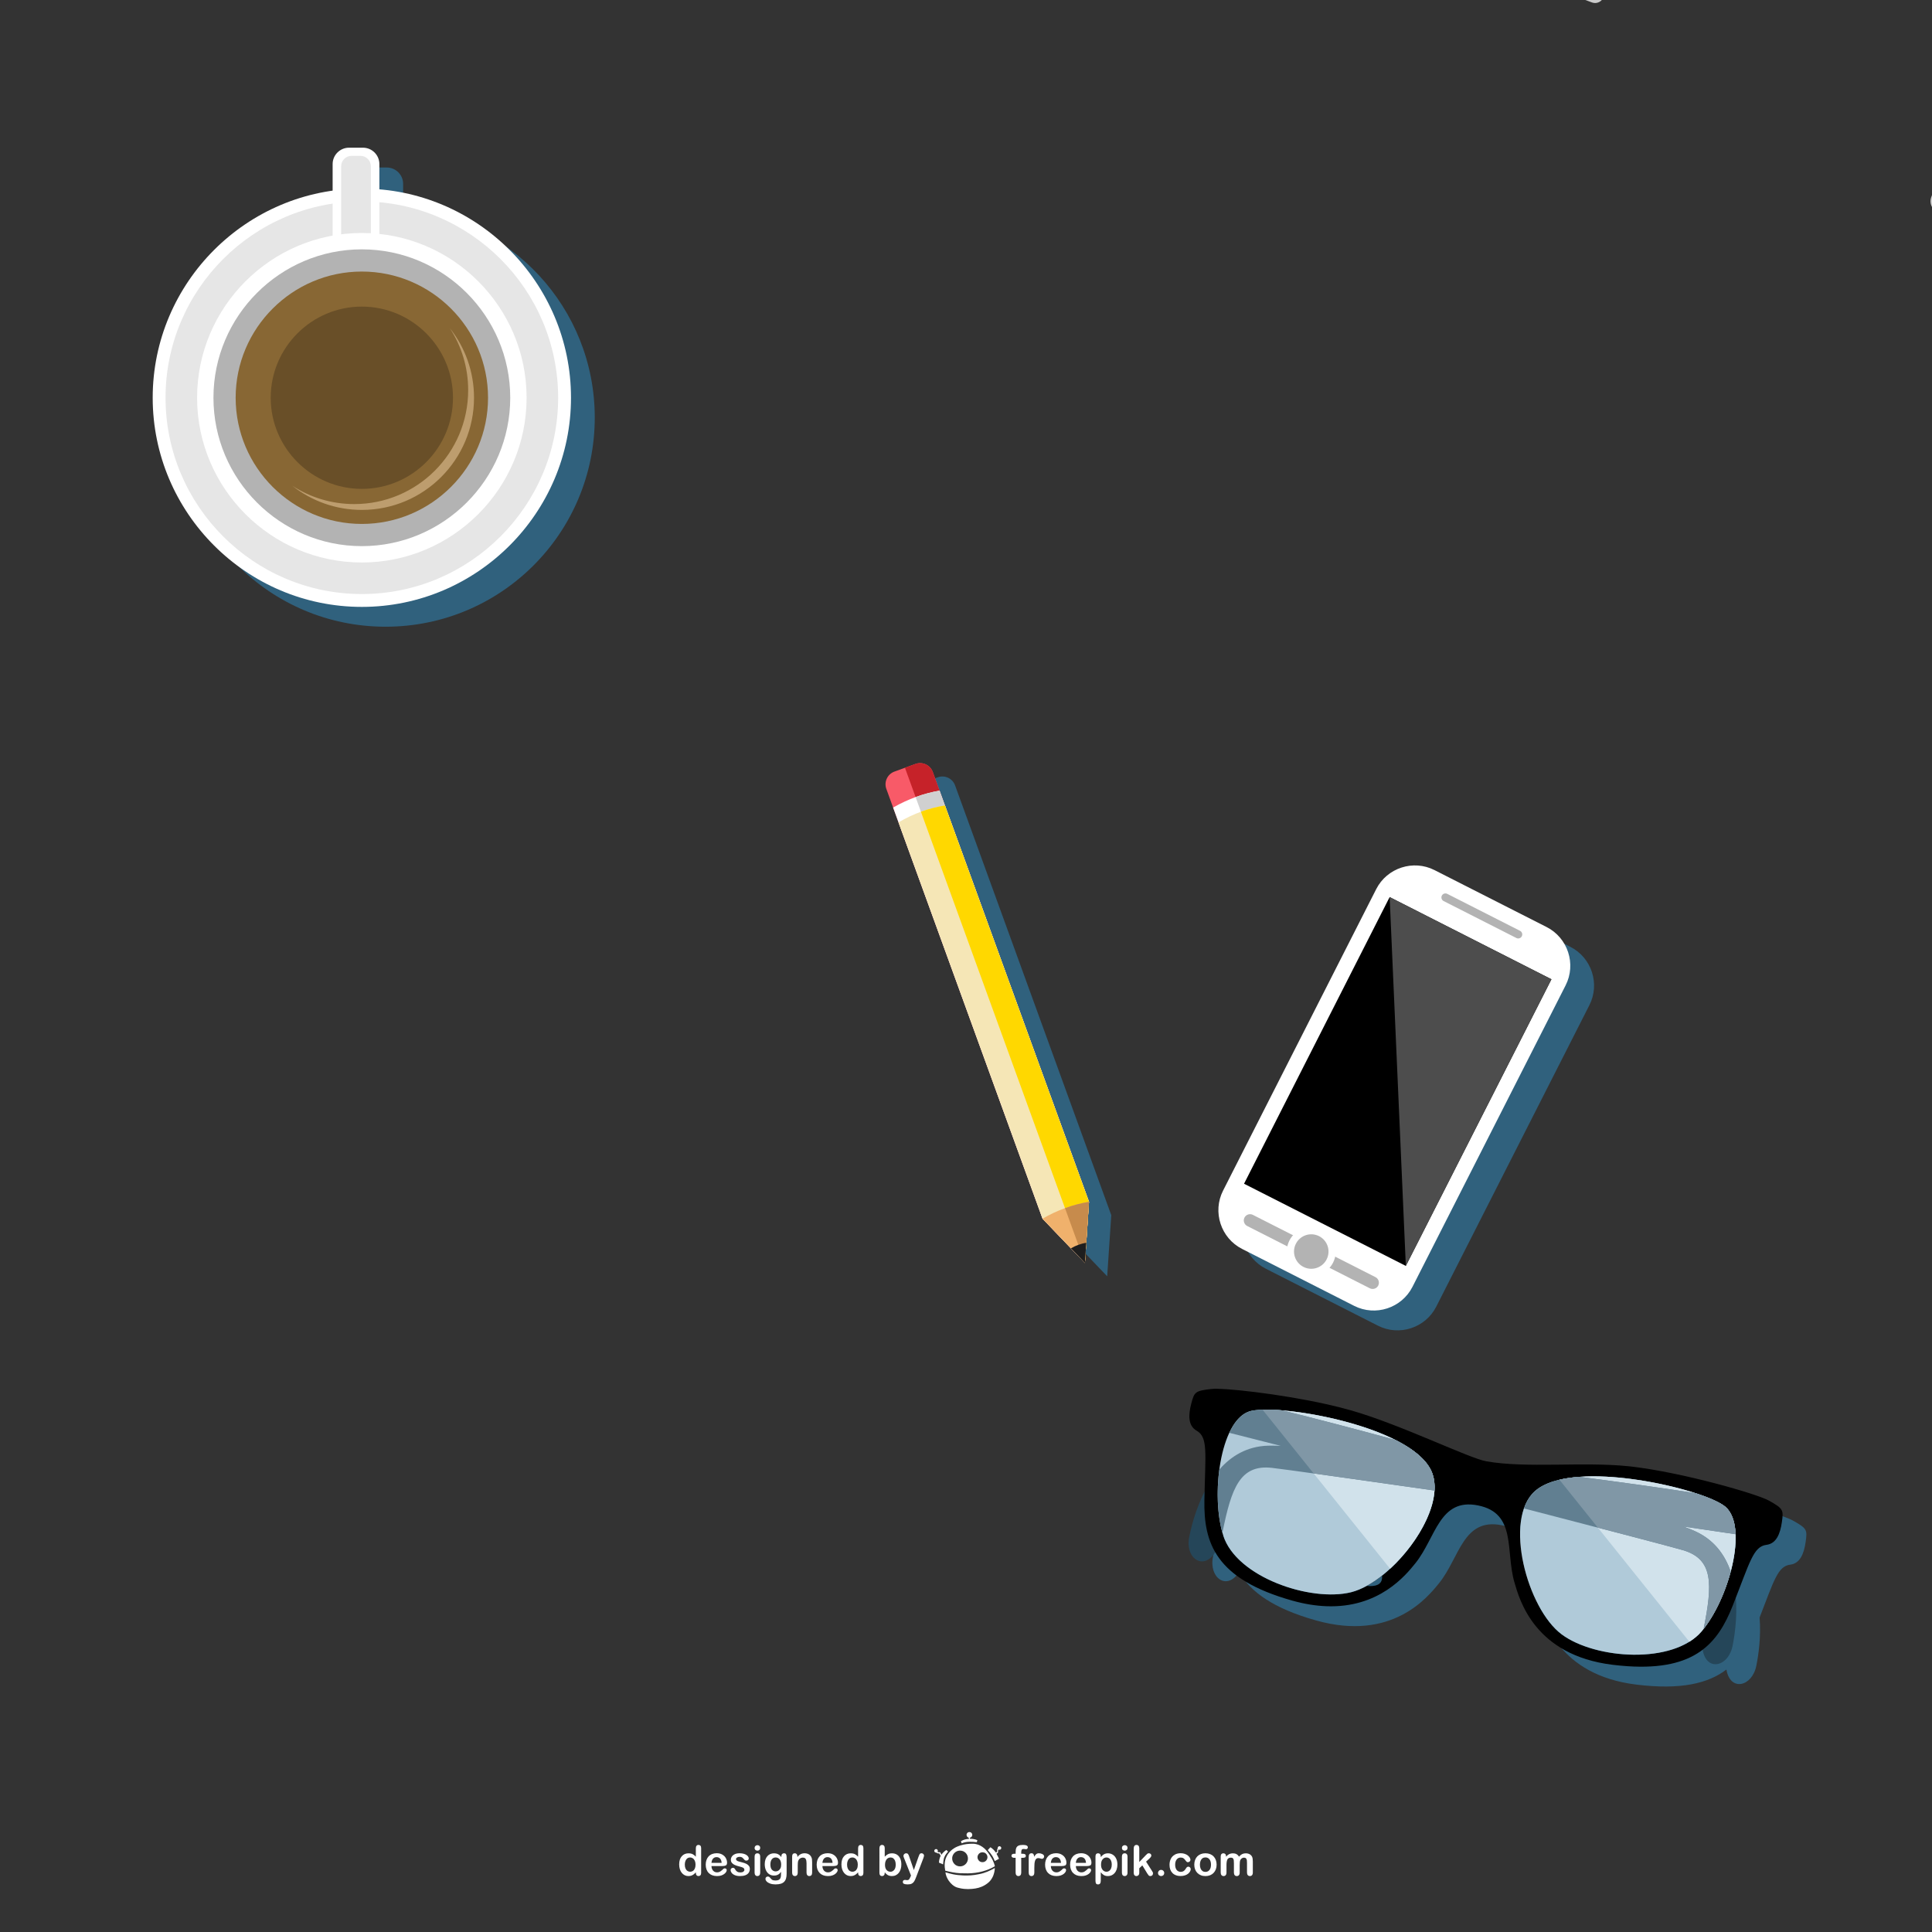 <?xml version="1.0" encoding="UTF-8" standalone="no"?>
<!-- Created with Inkscape (http://www.inkscape.org/) -->

<svg
   xmlns:dc="http://purl.org/dc/elements/1.1/"
   xmlns:cc="http://creativecommons.org/ns#"
   xmlns:rdf="http://www.w3.org/1999/02/22-rdf-syntax-ns#"
   xmlns:svg="http://www.w3.org/2000/svg"
   xmlns="http://www.w3.org/2000/svg"
   xmlns:sodipodi="http://sodipodi.sourceforge.net/DTD/sodipodi-0.dtd"
   xmlns:inkscape="http://www.inkscape.org/namespaces/inkscape"
   id="svg3336"
   version="1.1"
   inkscape:version="0.91 r13725"
   xml:space="preserve"
   width="999.9"
   height="999.9"
   viewBox="0 0 999.9 999.9"
   sodipodi:docname="movil_20.svg"><rect x="0" y="0" width="999.9" height="999.9" fill="#333333" stroke="none"/><defs
     id="defs3340"><clipPath
       clipPathUnits="userSpaceOnUse"
       id="clipPath3352"><path
         d="m 0,799.92 799.92,0 L 799.92,0 0,0 0,799.92 Z"
         id="path3354"
         inkscape:connector-curvature="0" /></clipPath></defs><sodipodi:namedview
     pagecolor="#ffffff"
     bordercolor="#666666"
     borderopacity="1"
     objecttolerance="10"
     gridtolerance="10"
     guidetolerance="10"
     inkscape:pageopacity="0"
     inkscape:pageshadow="2"
     inkscape:window-width="1536"
     inkscape:window-height="801"
     id="namedview3338"
     showgrid="false"
     inkscape:zoom="0.63406339"
     inkscape:cx="267.32343"
     inkscape:cy="511.27099"
     inkscape:window-x="-8"
     inkscape:window-y="-8"
     inkscape:window-maximized="1"
     inkscape:current-layer="g3348" /><g
     id="g3344"
     inkscape:groupmode="layer"
     inkscape:label="movil_20"
     transform="matrix(1.25,0,0,-1.25,0,999.9)"><g
       id="g3348"><g
         id="g3350"
         clip-path="url(#clipPath3352)"><g
           id="g3356"
           transform="translate(283.537,27.892)"><path
             d="m 0,0 c 0,-0.628 0.097,-1.163 0.293,-1.606 0.196,-0.443 0.465,-0.775 0.803,-0.998 0.34,-0.227 0.712,-0.339 1.115,-0.339 l 0.008,0 0,-1.73 C 1.99,-4.715 1.75,-4.735 1.498,-4.735 c -0.557,0 -1.072,0.116 -1.544,0.35 -0.474,0.235 -0.885,0.572 -1.23,1.01 -0.347,0.432 -0.61,0.949 -0.788,1.54 -0.181,0.589 -0.269,1.228 -0.269,1.915 0,1.45 0.355,2.581 1.064,3.394 0.709,0.809 1.643,1.215 2.8,1.215 0.243,0 0.472,-0.015 0.688,-0.045 l 0,-1.674 -0.025,0 C 1.769,2.97 1.388,2.852 1.053,2.611 0.721,2.37 0.461,2.021 0.277,1.57 0.091,1.123 0,0.596 0,0 m 2.219,-2.943 c 0.405,0.002 0.775,0.109 1.11,0.32 0.339,0.212 0.608,0.538 0.811,0.978 C 4.339,-1.202 4.438,-0.655 4.438,0 4.438,0.622 4.339,1.153 4.14,1.596 3.937,2.043 3.665,2.387 3.322,2.617 2.984,2.851 2.618,2.966 2.219,2.97 l 0,1.674 C 2.596,4.59 2.931,4.49 3.225,4.346 3.685,4.116 4.131,3.761 4.567,3.286 l 0,3.429 c 0,0.477 0.096,0.836 0.287,1.081 0.189,0.248 0.46,0.365 0.81,0.365 0.353,0 0.625,-0.112 0.813,-0.339 C 6.67,7.601 6.765,7.271 6.765,6.835 l 0,-10.244 c 0,-0.444 -0.103,-0.776 -0.306,-0.995 -0.206,-0.222 -0.471,-0.331 -0.795,-0.331 -0.317,0 -0.579,0.11 -0.785,0.341 -0.208,0.228 -0.312,0.559 -0.312,0.985 l 0,0.23 C 4.256,-3.539 3.948,-3.826 3.645,-4.051 3.341,-4.276 3.014,-4.445 2.657,-4.563 2.517,-4.609 2.371,-4.646 2.219,-4.673 l 0,1.73 z"
             style="fill:#ffffff;fill-opacity:1;fill-rule:evenodd;stroke:none"
             id="path3358"
             inkscape:connector-curvature="0" /></g><g
           id="g3360"
           transform="translate(294.573,28.625)"><path
             d="m 0,0 2.104,0 0,-1.319 -2.104,0 C 0.004,-1.847 0.11,-2.31 0.317,-2.712 0.524,-3.118 0.799,-3.42 1.145,-3.621 1.438,-3.801 1.758,-3.899 2.104,-3.923 l 0,-1.542 c -1.375,0.044 -2.455,0.469 -3.238,1.273 -0.828,0.849 -1.242,2.003 -1.242,3.459 0,0.688 0.102,1.326 0.306,1.913 0.205,0.585 0.504,1.091 0.894,1.51 0.392,0.417 0.872,0.739 1.447,0.965 0.552,0.216 1.164,0.326 1.833,0.334 l 0,-1.616 -0.005,0 C 1.521,2.373 1.044,2.177 0.676,1.777 0.304,1.376 0.077,0.784 0,0 m 2.104,-5.465 0,1.542 C 2.162,-3.928 2.22,-3.93 2.279,-3.93 c 0.277,0 0.531,0.032 0.762,0.096 0.229,0.063 0.448,0.17 0.666,0.31 0.217,0.137 0.415,0.286 0.597,0.445 0.181,0.158 0.415,0.374 0.705,0.644 0.12,0.104 0.29,0.158 0.51,0.158 0.238,0 0.43,-0.069 0.579,-0.199 0.147,-0.128 0.221,-0.315 0.221,-0.551 0,-0.211 -0.082,-0.453 -0.246,-0.738 C 5.908,-4.045 5.661,-4.315 5.327,-4.573 4.998,-4.832 4.581,-5.042 4.077,-5.218 3.575,-5.385 2.999,-5.469 2.345,-5.469 c -0.081,0 -0.161,0.001 -0.241,0.004 M 2.104,0 4.209,0 C 4.154,0.794 3.94,1.389 3.566,1.781 3.196,2.175 2.708,2.372 2.104,2.373 l 0,1.616 0.073,0 C 3.085,3.989 3.863,3.802 4.509,3.414 5.162,3.033 5.647,2.539 5.972,1.932 6.296,1.326 6.455,0.705 6.455,0.076 6.455,-0.505 6.287,-0.889 5.953,-1.061 5.617,-1.233 5.149,-1.319 4.541,-1.319 l -2.437,0 0,1.319 z"
             style="fill:#ffffff;fill-opacity:1;fill-rule:evenodd;stroke:none"
             id="path3362"
             inkscape:connector-curvature="0" /></g><g
           id="g3364"
           transform="translate(310.464,26.19)"><path
             d="m 0,0 c 0,-0.638 -0.156,-1.187 -0.467,-1.643 -0.314,-0.459 -0.774,-0.806 -1.383,-1.041 -0.608,-0.234 -1.352,-0.35 -2.224,-0.35 -0.834,0 -1.55,0.126 -2.145,0.381 -0.598,0.254 -1.034,0.578 -1.32,0.956 -0.282,0.384 -0.425,0.768 -0.425,1.154 0,0.256 0.09,0.474 0.273,0.654 0.182,0.183 0.41,0.275 0.69,0.275 0.242,0 0.43,-0.062 0.562,-0.182 0.129,-0.115 0.254,-0.284 0.375,-0.498 0.236,-0.416 0.521,-0.725 0.852,-0.926 0.334,-0.207 0.786,-0.307 1.359,-0.307 0.464,0 0.845,0.103 1.145,0.307 0.296,0.208 0.445,0.443 0.445,0.709 0,0.41 -0.156,0.709 -0.463,0.897 -0.309,0.185 -0.818,0.367 -1.529,0.535 -0.798,0.199 -1.45,0.403 -1.951,0.625 -0.501,0.219 -0.901,0.505 -1.203,0.862 -0.3,0.361 -0.451,0.796 -0.451,1.32 0,0.463 0.137,0.905 0.417,1.323 0.276,0.411 0.687,0.738 1.228,0.986 0.543,0.248 1.197,0.37 1.96,0.37 0.603,0 1.142,-0.06 1.621,-0.184 0.48,-0.126 0.879,-0.293 1.201,-0.506 0.321,-0.208 0.563,-0.44 0.73,-0.696 0.168,-0.255 0.252,-0.504 0.252,-0.749 0,-0.265 -0.089,-0.485 -0.268,-0.653 C -0.896,3.452 -1.152,3.363 -1.48,3.363 -1.719,3.363 -1.922,3.431 -2.089,3.564 -2.255,3.7 -2.448,3.905 -2.663,4.179 -2.838,4.405 -3.045,4.59 -3.283,4.726 -3.523,4.86 -3.846,4.931 -4.255,4.931 -4.674,4.931 -5.022,4.835 -5.3,4.656 -5.578,4.481 -5.718,4.258 -5.718,3.995 -5.718,3.747 -5.615,3.549 -5.41,3.394 -5.205,3.235 -4.933,3.105 -4.585,3.003 -4.24,2.902 -3.763,2.778 -3.157,2.63 -2.436,2.453 -1.847,2.247 -1.39,2.002 -0.933,1.757 -0.588,1.471 -0.353,1.137 -0.116,0.806 0,0.426 0,0"
             style="fill:#ffffff;fill-opacity:1;fill-rule:evenodd;stroke:none"
             id="path3366"
             inkscape:connector-curvature="0" /></g><g
           id="g3368"
           transform="translate(313.604,33.678)"><path
             d="m 0,0 c -0.325,0 -0.6,0.104 -0.828,0.298 -0.232,0.199 -0.345,0.48 -0.345,0.843 0,0.329 0.117,0.601 0.353,0.813 0.234,0.215 0.507,0.319 0.82,0.319 0.299,0 0.566,-0.094 0.799,-0.286 C 1.031,1.79 1.147,1.51 1.147,1.141 1.147,0.784 1.034,0.505 0.809,0.301 0.582,0.104 0.312,0 0,0 m 1.147,-2.396 0,-6.715 c 0,-0.466 -0.11,-0.816 -0.331,-1.055 -0.219,-0.239 -0.501,-0.355 -0.841,-0.355 -0.341,0 -0.618,0.119 -0.83,0.364 -0.214,0.244 -0.318,0.594 -0.318,1.046 l 0,6.644 c 0,0.458 0.104,0.809 0.318,1.036 0.212,0.235 0.489,0.351 0.83,0.351 0.34,0 0.621,-0.116 0.841,-0.351 0.221,-0.227 0.331,-0.551 0.331,-0.965"
             style="fill:#ffffff;fill-opacity:1;fill-rule:evenodd;stroke:none"
             id="path3370"
             inkscape:connector-curvature="0" /></g><g
           id="g3372"
           transform="translate(321.198,21.328)"><path
             d="m 0,0 0,-1.617 -0.157,-0.001 c -0.799,0 -1.516,0.111 -2.145,0.336 -0.629,0.223 -1.115,0.514 -1.456,0.867 -0.338,0.356 -0.507,0.717 -0.507,1.095 0,0.285 0.095,0.511 0.288,0.688 0.192,0.184 0.423,0.273 0.696,0.273 0.341,0 0.639,-0.151 0.895,-0.451 0.124,-0.152 0.251,-0.31 0.386,-0.464 0.134,-0.154 0.281,-0.288 0.443,-0.402 0.161,-0.11 0.356,-0.192 0.582,-0.244 0.226,-0.054 0.488,-0.083 0.783,-0.083 0.065,0 0.129,0.001 0.192,0.003 m -2.234,6.622 c 0,-0.938 0.205,-1.652 0.617,-2.134 0.411,-0.478 0.943,-0.721 1.596,-0.721 L 0,3.767 0,2.1 C -0.226,2.06 -0.465,2.039 -0.72,2.039 c -0.776,0 -1.455,0.199 -2.038,0.599 -0.581,0.393 -1.027,0.95 -1.338,1.667 -0.314,0.715 -0.469,1.539 -0.469,2.477 0,0.693 0.096,1.323 0.285,1.884 0.191,0.563 0.46,1.037 0.811,1.424 0.353,0.388 0.759,0.675 1.219,0.872 0.458,0.191 0.963,0.291 1.514,0.291 0.258,0 0.504,-0.02 0.736,-0.059 l 0,-1.661 -0.039,0 c -0.663,0 -1.197,-0.249 -1.595,-0.756 -0.4,-0.504 -0.6,-1.219 -0.6,-2.155 M 0,3.767 C 0.378,3.771 0.736,3.874 1.071,4.075 1.415,4.287 1.694,4.596 1.909,5.014 2.127,5.43 2.234,5.936 2.234,6.53 2.234,7.479 2.025,8.216 1.607,8.743 1.199,9.263 0.662,9.523 0,9.533 l 0,1.661 C 0.357,11.135 0.683,11.028 0.974,10.876 1.456,10.625 1.902,10.227 2.32,9.689 l 0,0.315 c 0,0.4 0.097,0.713 0.298,0.933 0.196,0.223 0.452,0.333 0.761,0.333 0.45,0 0.747,-0.15 0.895,-0.439 0.147,-0.289 0.221,-0.708 0.221,-1.263 l 0,-6.747 C 4.495,2.053 4.415,1.387 4.248,0.831 4.085,0.273 3.822,-0.183 3.458,-0.548 3.096,-0.908 2.621,-1.183 2.034,-1.356 1.479,-1.519 0.802,-1.606 0,-1.617 L 0,0 C 0.508,0.017 0.911,0.098 1.208,0.248 1.54,0.414 1.771,0.648 1.907,0.949 2.041,1.253 2.113,1.574 2.138,1.913 2.16,2.257 2.18,2.809 2.192,3.569 1.833,3.074 1.42,2.69 0.95,2.431 0.667,2.272 0.35,2.162 0,2.1 l 0,1.667 z"
             style="fill:#ffffff;fill-opacity:1;fill-rule:evenodd;stroke:none"
             id="path3374"
             inkscape:connector-curvature="0" /></g><g
           id="g3376"
           transform="translate(330.153,31.315)"><path
             d="m 0,0 0,-0.284 c 0.407,0.542 0.854,0.938 1.34,1.186 0.482,0.253 1.041,0.38 1.67,0.38 0.613,0 1.161,-0.133 1.643,-0.396 0.48,-0.268 0.841,-0.647 1.08,-1.134 0.152,-0.284 0.251,-0.592 0.296,-0.917 0.047,-0.332 0.07,-0.75 0.07,-1.259 l 0,-4.325 C 6.099,-7.215 5.993,-7.564 5.781,-7.804 5.567,-8.043 5.29,-8.159 4.95,-8.159 4.604,-8.159 4.324,-8.04 4.108,-7.795 3.894,-7.551 3.785,-7.2 3.785,-6.749 l 0,3.871 c 0,0.763 -0.105,1.353 -0.319,1.76 -0.212,0.403 -0.637,0.606 -1.273,0.606 -0.414,0 -0.791,-0.126 -1.131,-0.37 C 0.721,-1.124 0.472,-1.465 0.313,-1.896 0.201,-2.247 0.143,-2.895 0.143,-3.838 l 0,-2.911 c 0,-0.468 -0.11,-0.825 -0.328,-1.06 -0.218,-0.234 -0.501,-0.35 -0.846,-0.35 -0.334,0 -0.61,0.119 -0.825,0.364 -0.216,0.244 -0.323,0.595 -0.323,1.046 l 0,6.716 c 0,0.442 0.096,0.771 0.29,0.989 0.193,0.217 0.455,0.326 0.79,0.326 0.203,0 0.389,-0.046 0.553,-0.142 C -0.383,1.042 -0.25,0.898 -0.151,0.704 -0.05,0.513 0,0.277 0,0"
             style="fill:#ffffff;fill-opacity:1;fill-rule:evenodd;stroke:none"
             id="path3378"
             inkscape:connector-curvature="0" /></g><g
           id="g3380"
           transform="translate(340.506,28.625)"><path
             d="m 0,0 2.106,0 0,-1.319 -2.106,0 C 0.005,-1.847 0.11,-2.31 0.317,-2.712 0.525,-3.118 0.801,-3.42 1.142,-3.621 1.438,-3.801 1.759,-3.899 2.106,-3.923 l 0,-1.542 c -1.376,0.044 -2.454,0.469 -3.24,1.273 -0.825,0.849 -1.241,2.003 -1.241,3.459 0,0.688 0.105,1.326 0.307,1.913 0.203,0.585 0.502,1.091 0.895,1.51 0.391,0.417 0.87,0.739 1.444,0.965 0.555,0.216 1.163,0.326 1.835,0.334 l 0,-1.616 -0.006,0 C 1.523,2.373 1.046,2.177 0.675,1.777 0.306,1.376 0.08,0.784 0,0 m 2.106,-5.465 0,1.542 C 2.164,-3.928 2.221,-3.93 2.28,-3.93 c 0.278,0 0.531,0.032 0.761,0.096 0.23,0.063 0.451,0.17 0.669,0.31 0.216,0.137 0.414,0.286 0.595,0.445 0.182,0.158 0.417,0.374 0.705,0.644 0.121,0.104 0.291,0.158 0.51,0.158 0.24,0 0.431,-0.069 0.579,-0.199 C 6.246,-2.604 6.322,-2.791 6.322,-3.027 6.322,-3.238 6.24,-3.48 6.073,-3.765 5.91,-4.045 5.661,-4.315 5.329,-4.573 5,-4.832 4.583,-5.042 4.079,-5.218 c -0.5,-0.167 -1.08,-0.251 -1.731,-0.251 -0.082,0 -0.162,0.001 -0.242,0.004 M 2.106,0 4.212,0 C 4.154,0.794 3.939,1.389 3.568,1.781 3.199,2.175 2.71,2.372 2.106,2.373 l 0,1.616 0.073,0 C 3.085,3.989 3.864,3.802 4.513,3.414 5.162,3.033 5.649,2.539 5.973,1.932 6.295,1.326 6.457,0.705 6.457,0.076 6.457,-0.505 6.289,-0.889 5.956,-1.061 5.621,-1.233 5.152,-1.319 4.542,-1.319 l -2.436,0 0,1.319 z"
             style="fill:#ffffff;fill-opacity:1;fill-rule:evenodd;stroke:none"
             id="path3382"
             inkscape:connector-curvature="0" /></g><g
           id="g3384"
           transform="translate(350.716,27.892)"><path
             d="M 0,0 C 0,-0.628 0.098,-1.163 0.294,-1.606 0.49,-2.049 0.757,-2.381 1.097,-2.604 1.438,-2.831 1.809,-2.943 2.21,-2.943 l 0.011,0 0,-1.73 C 1.992,-4.715 1.75,-4.735 1.497,-4.735 c -0.556,0 -1.072,0.116 -1.545,0.35 -0.473,0.235 -0.883,0.572 -1.229,1.01 -0.347,0.432 -0.608,0.949 -0.787,1.54 -0.179,0.589 -0.269,1.228 -0.269,1.915 0,1.45 0.353,2.581 1.064,3.394 0.71,0.809 1.643,1.215 2.801,1.215 0.243,0 0.473,-0.015 0.689,-0.045 l 0,-1.674 -0.029,0 C 1.769,2.97 1.389,2.852 1.054,2.611 0.718,2.37 0.46,2.021 0.275,1.57 0.091,1.123 0,0.596 0,0 m 2.221,-2.943 c 0.405,0.002 0.774,0.11 1.11,0.32 0.335,0.212 0.606,0.538 0.808,0.978 C 4.34,-1.202 4.442,-0.655 4.442,0 4.442,0.622 4.34,1.153 4.139,1.596 3.937,2.043 3.666,2.387 3.321,2.617 2.988,2.85 2.62,2.965 2.221,2.97 l 0,1.674 C 2.599,4.59 2.932,4.49 3.222,4.346 3.682,4.116 4.129,3.761 4.568,3.286 l 0,3.429 c 0,0.477 0.095,0.836 0.285,1.081 0.19,0.248 0.46,0.365 0.814,0.365 0.351,0 0.62,-0.112 0.811,-0.339 C 6.667,7.601 6.763,7.271 6.763,6.835 l 0,-10.244 c 0,-0.444 -0.101,-0.776 -0.306,-0.995 -0.204,-0.222 -0.47,-0.331 -0.79,-0.331 -0.319,0 -0.581,0.11 -0.789,0.341 -0.207,0.228 -0.31,0.559 -0.31,0.985 l 0,0.23 C 4.254,-3.539 3.949,-3.826 3.643,-4.051 3.34,-4.276 3.011,-4.445 2.659,-4.563 2.518,-4.609 2.372,-4.646 2.221,-4.673 l 0,1.73 z"
             style="fill:#ffffff;fill-opacity:1;fill-rule:evenodd;stroke:none"
             id="path3386"
             inkscape:connector-curvature="0" /></g><g
           id="g3388"
           transform="translate(366.422,27.826)"><path
             d="M 0,0 C 0,-0.926 0.21,-1.636 0.632,-2.132 1.04,-2.609 1.568,-2.858 2.22,-2.877 l 0,-1.741 c -0.118,0.019 -0.233,0.044 -0.345,0.074 -0.313,0.085 -0.583,0.198 -0.803,0.339 -0.221,0.137 -0.41,0.278 -0.569,0.428 -0.153,0.146 -0.36,0.368 -0.613,0.664 l 0,-0.231 c 0,-0.437 -0.104,-0.767 -0.317,-0.995 -0.208,-0.222 -0.475,-0.331 -0.8,-0.331 -0.327,0 -0.59,0.109 -0.787,0.331 -0.195,0.228 -0.294,0.558 -0.294,0.995 l 10e-4,10.145 c 0,0.465 0.096,0.822 0.285,1.063 0.192,0.245 0.455,0.363 0.795,0.363 0.358,0 0.633,-0.114 0.827,-0.347 0.192,-0.231 0.29,-0.556 0.29,-0.98 l 0,-3.548 c 0.436,0.455 0.881,0.801 1.334,1.04 0.29,0.155 0.621,0.259 0.996,0.315 l 0,-1.673 C 1.808,3.021 1.441,2.903 1.115,2.677 0.769,2.436 0.494,2.087 0.296,1.628 0.097,1.169 0,0.63 0,0 m 2.22,-2.877 0.076,-0.001 c 0.583,0 1.087,0.257 1.51,0.763 0.424,0.509 0.633,1.235 0.633,2.18 0,0.618 -0.086,1.14 -0.262,1.586 C 4.001,2.092 3.751,2.436 3.427,2.677 3.106,2.917 2.727,3.035 2.296,3.035 L 2.22,3.034 l 0,1.673 C 2.435,4.739 2.665,4.755 2.91,4.755 3.68,4.755 4.356,4.57 4.938,4.207 5.52,3.843 5.971,3.313 6.29,2.613 6.612,1.924 6.771,1.097 6.771,0.146 6.771,-0.563 6.682,-1.206 6.503,-1.791 6.325,-2.377 6.064,-2.889 5.724,-3.318 5.384,-3.748 4.972,-4.085 4.487,-4.319 4.002,-4.554 3.468,-4.67 2.884,-4.67 c -0.231,0 -0.452,0.017 -0.664,0.052 l 0,1.741 z"
             style="fill:#ffffff;fill-opacity:1;fill-rule:evenodd;stroke:none"
             id="path3390"
             inkscape:connector-curvature="0" /></g><g
           id="g3392"
           transform="translate(376.972,22.865)"><path
             d="m 0,0 0.213,0.519 -2.86,7.198 c -0.175,0.416 -0.265,0.717 -0.265,0.899 0,0.197 0.053,0.389 0.156,0.558 0.101,0.171 0.241,0.305 0.42,0.405 0.178,0.104 0.364,0.153 0.557,0.153 0.336,0 0.587,-0.105 0.757,-0.317 C -0.852,9.202 -0.699,8.897 -0.57,8.5 L 1.396,2.782 3.257,8.101 c 0.148,0.432 0.284,0.766 0.4,1.011 0.119,0.244 0.247,0.409 0.381,0.492 0.132,0.087 0.32,0.128 0.565,0.128 0.175,0 0.344,-0.045 0.505,-0.142 C 5.272,9.499 5.395,9.372 5.481,9.214 5.57,9.055 5.614,8.888 5.614,8.713 5.594,8.609 5.554,8.453 5.506,8.256 5.454,8.054 5.39,7.849 5.316,7.647 L 2.288,-0.278 C 2.027,-0.981 1.773,-1.523 1.521,-1.919 c -0.247,-0.4 -0.577,-0.704 -0.99,-0.916 -0.412,-0.215 -0.966,-0.32 -1.662,-0.32 -0.681,0 -1.191,0.075 -1.532,0.22 -0.34,0.147 -0.51,0.415 -0.51,0.807 0,0.268 0.08,0.472 0.241,0.618 0.162,0.15 0.401,0.218 0.721,0.218 0.122,0 0.246,-0.018 0.365,-0.052 0.148,-0.033 0.275,-0.049 0.384,-0.049 0.266,0 0.475,0.039 0.627,0.12 0.155,0.074 0.293,0.214 0.414,0.411 C -0.3,-0.668 -0.158,-0.38 0,0"
             style="fill:#ffffff;fill-opacity:1;fill-rule:evenodd;stroke:none"
             id="path3394"
             inkscape:connector-curvature="0" /></g><g
           id="g3396"
           transform="translate(419.952,32.395)"><path
             d="m 0,0 0.555,0 0,0.698 c 0,0.728 0.092,1.304 0.278,1.729 0.18,0.429 0.494,0.742 0.935,0.937 0.44,0.198 1.041,0.294 1.811,0.294 1.351,0 2.032,-0.332 2.032,-0.995 C 5.611,2.45 5.537,2.266 5.396,2.109 5.254,1.957 5.089,1.878 4.893,1.878 4.802,1.878 4.646,1.895 4.425,1.932 4.205,1.965 4.02,1.981 3.864,1.981 3.443,1.981 3.175,1.858 3.058,1.613 2.938,1.364 2.876,1.012 2.876,0.556 L 2.876,0 3.447,0 c 0.886,0 1.329,-0.269 1.329,-0.8 0,-0.378 -0.118,-0.621 -0.352,-0.721 -0.237,-0.103 -0.561,-0.16 -0.977,-0.16 l -0.571,0 0,-6.147 c 0,-0.458 -0.111,-0.809 -0.325,-1.053 -0.218,-0.241 -0.501,-0.357 -0.85,-0.357 -0.326,0 -0.601,0.116 -0.819,0.357 -0.218,0.244 -0.327,0.595 -0.327,1.053 l 0,6.147 -0.639,0 c -0.346,0 -0.61,0.082 -0.8,0.243 -0.186,0.154 -0.282,0.355 -0.282,0.604 C -1.166,-0.277 -0.774,0 0,0"
             style="fill:#ffffff;fill-opacity:1;fill-rule:evenodd;stroke:none"
             id="path3398"
             inkscape:connector-curvature="0" /></g><g
           id="g3400"
           transform="translate(428.25,26.509)"><path
             d="m 0,0 0,-1.942 c 0,-0.468 -0.109,-0.826 -0.331,-1.06 -0.222,-0.234 -0.5,-0.351 -0.845,-0.351 -0.329,0 -0.607,0.117 -0.822,0.356 -0.216,0.239 -0.325,0.589 -0.325,1.055 l 0,6.464 c 0,1.048 0.376,1.567 1.129,1.567 0.386,0 0.665,-0.122 0.837,-0.364 C -0.186,5.483 -0.094,5.12 -0.077,4.644 0.201,5.12 0.487,5.483 0.778,5.725 1.07,5.967 1.461,6.089 1.949,6.089 2.436,6.089 2.91,5.967 3.369,5.725 3.831,5.483 4.058,5.157 4.058,4.757 4.058,4.469 3.963,4.238 3.765,4.052 3.566,3.869 3.36,3.777 3.129,3.777 3.046,3.777 2.841,3.829 2.515,3.931 2.188,4.04 1.901,4.092 1.648,4.092 1.311,4.092 1.031,4 0.817,3.819 0.602,3.644 0.434,3.379 0.313,3.027 0.196,2.676 0.114,2.256 0.067,1.771 0.021,1.287 0,0.695 0,0"
             style="fill:#ffffff;fill-opacity:1;fill-rule:evenodd;stroke:none"
             id="path3402"
             inkscape:connector-curvature="0" /></g><g
           id="g3404"
           transform="translate(435.082,28.625)"><path
             d="m 0,0 2.105,0 0,-1.319 -2.105,0 C 0.009,-1.847 0.111,-2.31 0.318,-2.712 0.525,-3.118 0.797,-3.42 1.146,-3.621 1.439,-3.8 1.759,-3.898 2.105,-3.923 l 0,-1.542 c -1.376,0.044 -2.457,0.469 -3.235,1.273 -0.83,0.849 -1.245,2.003 -1.245,3.459 0,0.688 0.102,1.326 0.308,1.913 0.204,0.585 0.502,1.091 0.891,1.51 0.391,0.417 0.875,0.739 1.449,0.965 0.55,0.216 1.162,0.326 1.832,0.333 l 0,-1.615 -0.004,0 C 1.523,2.373 1.047,2.177 0.673,1.777 0.304,1.376 0.079,0.784 0,0 m 2.105,-5.465 0,1.542 C 2.163,-3.927 2.222,-3.93 2.28,-3.93 c 0.279,0 0.532,0.032 0.762,0.096 0.228,0.063 0.453,0.17 0.665,0.31 0.218,0.137 0.417,0.286 0.6,0.445 0.179,0.158 0.418,0.374 0.702,0.644 0.121,0.104 0.295,0.158 0.513,0.158 0.237,0 0.43,-0.069 0.577,-0.199 0.147,-0.128 0.22,-0.315 0.22,-0.551 C 6.319,-3.238 6.24,-3.48 6.074,-3.765 5.907,-4.045 5.661,-4.315 5.333,-4.573 5,-4.832 4.582,-5.042 4.079,-5.218 3.576,-5.385 3.001,-5.469 2.348,-5.469 c -0.082,0 -0.162,0.001 -0.243,0.004 M 2.105,0 4.212,0 C 4.151,0.794 3.94,1.389 3.57,1.781 3.199,2.176 2.709,2.372 2.105,2.373 l 0,1.615 0.075,10e-4 C 3.086,3.989 3.861,3.802 4.51,3.414 5.161,3.033 5.648,2.539 5.972,1.932 6.294,1.326 6.458,0.705 6.458,0.076 6.458,-0.505 6.291,-0.889 5.955,-1.061 5.62,-1.233 5.152,-1.319 4.542,-1.319 l -2.437,0 0,1.319 z"
             style="fill:#ffffff;fill-opacity:1;fill-rule:evenodd;stroke:none"
             id="path3406"
             inkscape:connector-curvature="0" /></g><g
           id="g3408"
           transform="translate(445.437,28.625)"><path
             d="m 0,0 2.104,0 0,-1.319 -2.104,0 C 0.006,-1.847 0.113,-2.31 0.318,-2.712 0.525,-3.118 0.801,-3.42 1.144,-3.621 1.439,-3.8 1.759,-3.898 2.104,-3.923 l 0,-1.542 c -1.374,0.044 -2.453,0.469 -3.236,1.273 -0.829,0.849 -1.241,2.003 -1.241,3.459 0,0.688 0.103,1.326 0.301,1.913 0.209,0.585 0.506,1.091 0.897,1.51 0.388,0.417 0.871,0.739 1.448,0.965 0.554,0.216 1.165,0.326 1.831,0.334 l 0,-1.616 -0.004,0 C 1.521,2.373 1.047,2.177 0.675,1.777 0.306,1.376 0.075,0.784 0,0 m 2.104,-5.465 0,1.542 C 2.162,-3.927 2.22,-3.93 2.278,-3.93 c 0.279,0 0.531,0.032 0.76,0.096 0.233,0.063 0.456,0.17 0.668,0.31 0.218,0.137 0.417,0.286 0.599,0.445 0.182,0.158 0.42,0.374 0.708,0.644 0.119,0.104 0.282,0.158 0.507,0.158 0.241,0 0.433,-0.069 0.581,-0.199 0.144,-0.128 0.218,-0.315 0.218,-0.551 0,-0.211 -0.08,-0.453 -0.243,-0.738 C 5.91,-4.045 5.659,-4.315 5.328,-4.573 4.997,-4.832 4.58,-5.042 4.08,-5.218 3.574,-5.385 2.999,-5.469 2.347,-5.469 c -0.081,0 -0.162,0.001 -0.243,0.004 M 2.104,0 4.209,0 C 4.149,0.794 3.938,1.389 3.57,1.781 3.197,2.175 2.713,2.372 2.104,2.373 l 0,1.616 0.071,0 C 3.086,3.989 3.864,3.802 4.513,3.414 5.16,3.033 5.65,2.539 5.974,1.932 6.297,1.326 6.457,0.705 6.457,0.076 6.457,-0.505 6.287,-0.889 5.953,-1.061 5.622,-1.233 5.152,-1.319 4.542,-1.319 l -2.438,0 0,1.319 z"
             style="fill:#ffffff;fill-opacity:1;fill-rule:evenodd;stroke:none"
             id="path3410"
             inkscape:connector-curvature="0" /></g><g
           id="g3412"
           transform="translate(458.093,30.86)"><path
             d="m 0,0 c -0.611,-0.016 -1.133,-0.266 -1.558,-0.755 -0.44,-0.504 -0.662,-1.247 -0.662,-2.23 0,-0.922 0.219,-1.64 0.658,-2.155 0.42,-0.499 0.941,-0.755 1.562,-0.771 l 0,-1.748 c -0.394,0.058 -0.74,0.178 -1.038,0.354 -0.454,0.266 -0.882,0.654 -1.292,1.174 l 0,-3.488 c 0,-1.023 -0.373,-1.531 -1.11,-1.531 -0.44,0 -0.727,0.131 -0.872,0.395 -0.141,0.263 -0.209,0.651 -0.209,1.154 l 0,10.023 c 0,0.442 0.097,0.771 0.286,0.989 0.194,0.217 0.457,0.326 0.795,0.326 0.327,0 0.594,-0.109 0.8,-0.334 0.208,-0.224 0.31,-0.548 0.31,-0.965 l 0,-0.281 c 0.442,0.537 0.892,0.936 1.365,1.187 C -0.669,1.502 -0.347,1.61 0,1.669 L 0,0 Z m 2.22,-2.941 c 0,0.614 -0.089,1.137 -0.279,1.578 -0.188,0.44 -0.444,0.781 -0.777,1.011 -0.33,0.239 -0.698,0.353 -1.101,0.353 L 0,0 0,1.669 C 0.202,1.703 0.413,1.721 0.632,1.721 1.347,1.721 2.003,1.536 2.606,1.169 3.209,0.798 3.684,0.261 4.033,-0.448 4.379,-1.155 4.554,-1.993 4.554,-2.969 4.554,-3.682 4.451,-4.336 4.252,-4.937 4.051,-5.532 3.776,-6.039 3.423,-6.441 3.071,-6.845 2.657,-7.162 2.18,-7.38 1.699,-7.598 1.181,-7.704 0.632,-7.704 0.409,-7.704 0.199,-7.689 0,-7.659 l 0,1.748 0.063,-0.001 c 0.387,0 0.744,0.112 1.072,0.34 0.329,0.222 0.593,0.554 0.79,1.006 0.195,0.448 0.295,0.99 0.295,1.625"
             style="fill:#ffffff;fill-opacity:1;fill-rule:evenodd;stroke:none"
             id="path3414"
             inkscape:connector-curvature="0" /></g><g
           id="g3416"
           transform="translate(465.688,33.678)"><path
             d="m 0,0 c -0.327,0 -0.608,0.104 -0.834,0.298 -0.227,0.199 -0.343,0.48 -0.343,0.843 0,0.329 0.118,0.601 0.353,0.813 C -0.591,2.169 -0.315,2.273 0,2.273 0.296,2.273 0.564,2.179 0.798,1.987 1.029,1.79 1.146,1.51 1.146,1.141 1.146,0.784 1.031,0.505 0.805,0.301 0.579,0.104 0.308,0 0,0 m 1.146,-2.396 0,-6.715 c 0,-0.466 -0.114,-0.816 -0.334,-1.055 -0.22,-0.239 -0.499,-0.355 -0.842,-0.355 -0.34,0 -0.614,0.119 -0.829,0.364 -0.214,0.244 -0.318,0.594 -0.318,1.046 l 0,6.644 c 0,0.458 0.104,0.809 0.318,1.036 0.215,0.235 0.489,0.351 0.829,0.351 0.343,0 0.622,-0.116 0.842,-0.351 0.22,-0.227 0.334,-0.551 0.334,-0.965"
             style="fill:#ffffff;fill-opacity:1;fill-rule:evenodd;stroke:none"
             id="path3418"
             inkscape:connector-curvature="0" /></g><g
           id="g3420"
           transform="translate(475.019,24.22)"><path
             d="m 0,0 -2.054,3.368 -1.26,-1.193 0,-1.847 c 0,-0.447 -0.114,-0.79 -0.346,-1.034 -0.241,-0.241 -0.512,-0.357 -0.813,-0.357 -0.36,0 -0.641,0.116 -0.844,0.355 -0.206,0.239 -0.307,0.589 -0.307,1.055 l 0,9.903 c 0,0.518 0.094,0.91 0.294,1.178 0.203,0.271 0.485,0.405 0.857,0.405 0.356,0 0.637,-0.117 0.849,-0.365 0.208,-0.245 0.31,-0.604 0.31,-1.081 l 0,-5.634 2.615,2.743 C -0.374,7.834 -0.13,8.067 0.037,8.193 0.211,8.317 0.418,8.378 0.66,8.378 0.952,8.378 1.189,8.289 1.388,8.102 1.575,7.917 1.676,7.688 1.676,7.409 1.676,7.069 1.36,6.613 0.729,6.046 L -0.501,4.918 1.878,1.172 C 2.059,0.895 2.184,0.682 2.257,0.54 2.336,0.396 2.371,0.256 2.371,0.129 2.371,-0.244 2.273,-0.532 2.068,-0.747 1.868,-0.957 1.6,-1.063 1.276,-1.063 0.99,-1.063 0.771,-0.989 0.619,-0.836 0.468,-0.683 0.26,-0.402 0,0"
             style="fill:#ffffff;fill-opacity:1;fill-rule:evenodd;stroke:none"
             id="path3422"
             inkscape:connector-curvature="0" /></g><g
           id="g3424"
           transform="translate(480.76,23.156)"><path
             d="m 0,0 c -0.35,0 -0.652,0.11 -0.906,0.341 -0.257,0.224 -0.389,0.542 -0.389,0.955 0,0.342 0.125,0.641 0.367,0.891 0.247,0.248 0.55,0.371 0.905,0.371 0.357,0 0.659,-0.123 0.914,-0.368 C 1.142,1.944 1.269,1.646 1.269,1.296 1.27,0.889 1.142,0.569 0.891,0.342 0.636,0.11 0.342,0 0,0"
             style="fill:#ffffff;fill-opacity:1;fill-rule:evenodd;stroke:none"
             id="path3426"
             inkscape:connector-curvature="0" /></g><g
           id="g3428"
           transform="translate(493.007,26.031)"><path
             d="m 0,0 c 0,-0.291 -0.09,-0.599 -0.264,-0.928 -0.172,-0.331 -0.434,-0.641 -0.787,-0.942 -0.353,-0.297 -0.803,-0.536 -1.339,-0.715 -0.541,-0.184 -1.15,-0.273 -1.824,-0.273 -1.436,0 -2.555,0.419 -3.36,1.255 -0.804,0.833 -1.21,1.957 -1.21,3.361 0,0.959 0.186,1.8 0.555,2.532 0.366,0.73 0.903,1.295 1.602,1.692 0.695,0.403 1.529,0.601 2.498,0.601 0.601,0 1.15,-0.086 1.654,-0.262 0.505,-0.177 0.927,-0.399 1.278,-0.683 0.347,-0.275 0.615,-0.572 0.801,-0.886 0.183,-0.317 0.274,-0.61 0.274,-0.882 0,-0.28 -0.104,-0.516 -0.313,-0.708 -0.205,-0.191 -0.456,-0.286 -0.75,-0.286 -0.195,0 -0.357,0.049 -0.483,0.147 -0.125,0.098 -0.27,0.257 -0.427,0.482 -0.285,0.429 -0.58,0.754 -0.889,0.97 -0.308,0.214 -0.703,0.32 -1.177,0.32 -0.687,0 -1.239,-0.266 -1.659,-0.803 -0.418,-0.536 -0.633,-1.265 -0.633,-2.197 0,-0.437 0.053,-0.84 0.164,-1.206 0.106,-0.363 0.263,-0.675 0.469,-0.937 0.198,-0.254 0.451,-0.452 0.738,-0.583 0.289,-0.135 0.61,-0.203 0.953,-0.203 0.461,0 0.863,0.112 1.195,0.324 0.333,0.218 0.625,0.542 0.882,0.989 0.142,0.261 0.297,0.465 0.461,0.611 0.162,0.148 0.362,0.22 0.6,0.22 0.289,0 0.52,-0.108 0.708,-0.322 C -0.098,0.471 -0.001,0.241 0,0"
             style="fill:#ffffff;fill-opacity:1;fill-rule:evenodd;stroke:none"
             id="path3430"
             inkscape:connector-curvature="0" /></g><g
           id="g3432"
           transform="translate(499.102,30.881)"><path
             d="m 0,0 -0.018,0 c -0.45,0 -0.85,-0.117 -1.198,-0.352 -0.342,-0.239 -0.61,-0.585 -0.801,-1.042 -0.183,-0.461 -0.278,-1 -0.278,-1.612 0,-0.607 0.092,-1.136 0.278,-1.59 0.184,-0.453 0.447,-0.799 0.788,-1.041 0.345,-0.24 0.75,-0.359 1.211,-0.359 l 0.018,0 0,-1.729 -0.018,0 c -0.697,0 -1.332,0.111 -1.895,0.341 -0.559,0.225 -1.044,0.548 -1.46,0.972 -0.408,0.424 -0.722,0.923 -0.93,1.497 -0.216,0.576 -0.323,1.213 -0.323,1.909 0,0.705 0.107,1.348 0.329,1.935 0.211,0.582 0.522,1.082 0.92,1.496 0.404,0.413 0.893,0.733 1.464,0.958 0.576,0.224 1.206,0.334 1.895,0.334 L 0,1.717 0,0 Z m 2.294,-3.006 c 0,0.949 -0.213,1.686 -0.629,2.213 C 1.253,-0.269 0.701,-0.004 0,0 L 0,1.717 C 0.702,1.715 1.332,1.599 1.901,1.38 2.473,1.152 2.964,0.831 3.372,0.408 c 0.411,-0.422 0.72,-0.92 0.93,-1.499 0.216,-0.579 0.32,-1.216 0.32,-1.915 0,-0.688 -0.104,-1.328 -0.321,-1.909 C 4.083,-5.504 3.77,-6.004 3.362,-6.422 2.954,-6.842 2.47,-7.166 1.901,-7.394 1.337,-7.613 0.702,-7.724 0,-7.725 l 0,1.729 c 0.701,0.005 1.253,0.267 1.665,0.795 0.416,0.53 0.629,1.263 0.629,2.195"
             style="fill:#ffffff;fill-opacity:1;fill-rule:evenodd;stroke:none"
             id="path3434"
             inkscape:connector-curvature="0" /></g><g
           id="g3436"
           transform="translate(513.28,27.706)"><path
             d="m 0,0 0,-3.086 c 0,-0.488 -0.111,-0.855 -0.334,-1.1 -0.218,-0.245 -0.512,-0.364 -0.877,-0.364 -0.35,0 -0.636,0.119 -0.853,0.364 -0.219,0.245 -0.33,0.612 -0.33,1.1 l 0,3.7 c 0,0.587 -0.02,1.032 -0.058,1.36 C -2.492,2.299 -2.6,2.563 -2.776,2.77 -2.95,2.978 -3.229,3.077 -3.61,3.077 -4.368,3.077 -4.869,2.819 -5.107,2.299 -5.349,1.776 -5.469,1.028 -5.469,0.052 l 0,-3.138 c 0,-0.484 -0.113,-0.846 -0.334,-1.094 -0.213,-0.247 -0.503,-0.37 -0.86,-0.37 -0.35,0 -0.637,0.123 -0.864,0.37 -0.225,0.248 -0.337,0.61 -0.337,1.094 l 10e-4,6.646 c 0,0.433 0.101,0.767 0.301,0.995 0.204,0.22 0.469,0.337 0.795,0.337 0.319,0 0.586,-0.106 0.796,-0.318 0.215,-0.213 0.32,-0.509 0.32,-0.882 l 0,-0.22 c 0.405,0.48 0.835,0.836 1.294,1.065 0.461,0.222 0.97,0.338 1.53,0.338 0.587,0 1.088,-0.116 1.505,-0.348 0.421,-0.233 0.77,-0.585 1.04,-1.055 0.39,0.474 0.812,0.83 1.26,1.059 0.446,0.228 0.944,0.344 1.49,0.344 0.634,0 1.181,-0.126 1.638,-0.371 C 4.567,4.247 4.908,3.894 5.134,3.432 5.338,3.008 5.435,2.348 5.435,1.446 l 0,-4.532 c 0,-0.488 -0.115,-0.855 -0.334,-1.1 C 4.885,-4.431 4.594,-4.55 4.226,-4.55 c -0.348,0 -0.639,0.123 -0.861,0.37 -0.227,0.248 -0.338,0.61 -0.338,1.094 l 0,3.904 C 3.027,1.313 3.008,1.716 2.966,2.021 2.919,2.317 2.808,2.572 2.619,2.773 2.433,2.978 2.147,3.077 1.768,3.077 1.461,3.077 1.174,2.987 0.897,2.807 0.624,2.628 0.408,2.382 0.253,2.075 0.083,1.685 0,0.995 0,0"
             style="fill:#ffffff;fill-opacity:1;fill-rule:evenodd;stroke:none"
             id="path3438"
             inkscape:connector-curvature="0" /></g><g
           id="g3440"
           transform="translate(401.651,38.586)"><path
             d="m 0,0 c -0.047,0.151 -0.097,0.298 -0.145,0.446 0.779,0.072 1.304,1.008 0.922,1.7 -0.185,0.415 -0.611,0.637 -1.04,0.646 l -0.05,0 C -0.674,2.786 -1.03,2.628 -1.238,2.307 -1.735,1.676 -1.349,0.674 -0.586,0.469 c 0.046,-0.156 0.091,-0.318 0.14,-0.482 -1.171,-0.076 -2.364,-0.338 -3.345,-1.006 0.101,-0.277 0.203,-0.564 0.302,-0.853 1.98,0.87 4.2,0.683 6.288,0.474 0.068,0.274 0.138,0.551 0.209,0.827 C 2.063,-0.146 1.027,0.009 0,0"
             style="fill:#ffffff;fill-opacity:1;fill-rule:evenodd;stroke:none"
             id="path3442"
             inkscape:connector-curvature="0" /></g><g
           id="g3444"
           transform="translate(413.424,35.393)"><path
             d="m 0,0 c -0.312,-0.161 -0.373,-0.538 -0.353,-0.853 -0.35,-0.339 -0.184,-0.849 -0.221,-1.274 -0.079,-0.237 -0.364,-0.266 -0.564,-0.353 -0.272,0.414 -0.562,0.815 -0.93,1.156 l 0.004,0.019 c -0.401,0.374 -0.832,0.715 -1.288,1.011 -0.364,-0.394 -0.749,-0.778 -1.099,-1.186 0.695,-0.767 1.34,-1.589 1.909,-2.455 0.394,-0.661 0.708,-1.362 0.979,-2.079 0.589,0.301 1.17,0.616 1.761,0.928 -0.311,0.715 -0.665,1.418 -1.045,2.107 0.263,0.138 0.612,0.274 0.652,0.615 0.031,0.377 -0.054,0.783 0.172,1.113 C 0.432,-1.549 1.123,-1.215 1.13,-0.66 1.19,-0.088 0.47,0.321 0,0"
             style="fill:#ffffff;fill-opacity:1;fill-rule:evenodd;stroke:none"
             id="path3446"
             inkscape:connector-curvature="0" /></g><g
           id="g3448"
           transform="translate(397.501,35.8)"><path
             d="m 0,0 0,-2.107 c -0.535,0.002 -1.068,-0.122 -1.541,-0.377 -0.982,-0.524 -1.673,-1.567 -1.72,-2.686 -0.065,-0.896 0.291,-1.787 0.89,-2.447 0.599,-0.661 1.485,-1.01 2.371,-1.011 l 0,-2.845 c -2.075,0.108 -4.121,0.557 -6.134,1.06 -0.369,1.864 -0.379,3.883 0.439,5.635 0.848,1.95 2.522,3.459 4.45,4.308 C -0.837,-0.293 -0.422,-0.137 0,0 m 9.281,-6.877 -0.008,0 c -0.565,-0.046 -1.11,0.222 -1.495,0.621 -0.276,0.343 -0.504,0.737 -0.541,1.187 -0.133,0.971 0.552,1.975 1.502,2.203 0.179,0.053 0.361,0.07 0.542,0.066 l 0,2.218 C 8.105,0.238 6.703,0.757 5.263,0.75 3.487,0.771 1.692,0.547 0,0 L 0,-2.107 C 0.313,-2.108 0.626,-2.152 0.928,-2.236 1.27,-2.323 1.584,-2.481 1.877,-2.68 2.481,-3.105 2.935,-3.737 3.137,-4.452 3.418,-5.37 3.239,-6.398 2.705,-7.19 2.319,-7.75 1.768,-8.182 1.135,-8.427 0.772,-8.562 0.386,-8.628 0,-8.628 l 0,-2.845 0.09,-0.004 c 2.077,-0.063 4.17,-0.115 6.232,0.177 0.997,0.13 1.987,0.326 2.959,0.588 l 0,3.835 z m 2.027,1.707 c -0.14,-0.956 -1.05,-1.766 -2.027,-1.707 l 0,-3.835 c 1.793,0.483 3.527,1.19 5.129,2.13 0,0 -0.338,1.867 -1.668,3.903 -0.766,1.273 -1.597,2.537 -2.725,3.519 -0.234,0.205 -0.48,0.398 -0.736,0.578 l 0,-2.218 c 0.246,-0.005 0.492,-0.052 0.73,-0.108 0.895,-0.318 1.481,-1.329 1.297,-2.262"
             style="fill:#ffffff;fill-opacity:1;fill-rule:evenodd;stroke:none"
             id="path3450"
             inkscape:connector-curvature="0" /></g><g
           id="g3452"
           transform="translate(391.831,33.962)"><path
             d="m 0,0 c -0.83,-0.501 -1.511,-1.206 -2.08,-1.984 -0.166,0.309 -0.217,0.676 -0.434,0.952 -0.123,0.166 -0.345,0.098 -0.518,0.1 -0.22,-0.022 -0.433,0.036 -0.641,0.1 0.242,0.342 0.179,0.865 -0.194,1.088 -0.396,0.286 -1.011,0.038 -1.116,-0.436 -0.167,-0.516 0.385,-1.036 0.892,-0.9 0.269,-0.4 0.756,-0.334 1.172,-0.35 0.186,-0.322 0.329,-0.678 0.567,-0.971 -0.445,-0.877 -0.696,-1.859 -0.715,-2.843 0.571,-0.237 1.14,-0.484 1.715,-0.721 0.028,0.624 0.099,1.239 0.194,1.847 0.191,1.334 0.963,2.493 1.877,3.447 C 0.49,-0.432 0.238,-0.225 0,0"
             style="fill:#ffffff;fill-opacity:1;fill-rule:evenodd;stroke:none"
             id="path3454"
             inkscape:connector-curvature="0" /></g><g
           id="g3456"
           transform="translate(405.18,23.916)"><path
             d="m 0,0 c -2.105,-0.459 -4.275,-0.594 -6.427,-0.5 -1.454,0.074 -2.908,0.209 -4.331,0.523 -1.006,0.205 -1.992,0.497 -2.984,0.781 0.159,-1.266 0.67,-2.477 1.401,-3.521 0.862,-1.213 2.015,-2.325 3.45,-2.774 1.05,-0.281 2.291,-0.639 4.336,-0.649 l 0.207,0 0.213,0.003 c 1.903,0.033 3.773,0.275 5.442,0.986 1.076,0.462 2.086,1.093 2.954,1.882 0.747,0.707 1.335,1.587 1.741,2.533 0.392,0.892 0.744,2.5 0.706,3.32 C 4.648,1.413 2.346,0.394 0,0"
             style="fill:#ffffff;fill-opacity:1;fill-rule:evenodd;stroke:none"
             id="path3458"
             inkscape:connector-curvature="0" /></g><g
           id="g3460"
           transform="translate(166.915,713.326)"><path
             d="m 0,0 c 44.43,-3.687 79.34,-40.91 79.34,-86.292 0,-47.827 -38.77,-86.597 -86.597,-86.597 -47.827,0 -86.597,38.77 -86.597,86.597 0,43.721 32.402,79.868 74.502,85.752 l 0,11.004 c 0,3.725 3.049,6.773 6.774,6.773 l 5.805,0 C -3.048,17.237 0,14.189 0,10.464 L 0,0 Z"
             style="fill:#30617d;fill-opacity:1;fill-rule:evenodd;stroke:none"
             id="path3462"
             inkscape:connector-curvature="0" /></g><g
           id="g3464"
           transform="translate(25.954,408.705)" /><g
           id="g3468"
           transform="translate(625.22,186.678)"><path
             d="m 0,0 c -7.208,1.279 -35.226,15.122 -55.822,21.037 -20.616,5.921 -52.235,9.566 -57.949,8.918 -6.833,-0.774 -7.124,-1.261 -8.388,-6.086 -1.264,-4.824 -1.303,-9.176 2.237,-11.2 4.524,-2.586 3.696,-8.497 3.283,-25.241 -3.555,-6.941 -5.45,-14.196 -6.364,-18.762 -1.758,-8.775 5.821,-14.14 10.786,-6.316 4.758,-8.178 14.141,-15.058 31.964,-20.05 31.349,-8.78 46.125,9.58 50.893,15.494 8.502,10.545 9.865,27.157 25.943,23.936 16.078,-3.22 11.283,-18.845 15.067,-31.851 2.122,-7.294 8.344,-30.159 40.657,-34.128 18.416,-2.263 29.735,0.492 37.276,6.235 1.541,-9.195 10.634,-7.173 12.395,1.619 0.92,4.597 1.975,12.088 1.34,19.918 6.022,15.507 7.542,21.249 12.697,21.892 4.048,0.505 5.688,4.535 6.379,9.475 0.691,4.94 0.61,5.501 -5.398,8.846 C 111.972,-13.465 81.39,-4.651 60.082,-2.176 41.033,0.036 16.96,-3.009 0,0"
             style="fill:#30617d;fill-opacity:1;fill-rule:evenodd;stroke:none"
             id="path3470"
             inkscape:connector-curvature="0" /></g><g
           id="g3472"
           transform="translate(501.184,222.565)"><path
             d="m 0,0 c 40.428,-7.202 179.819,-47.273 200.563,-56.588 20.745,-9.314 17.797,-36.569 15.611,-47.487 -2.187,-10.917 -15.682,-11.401 -11.982,7.075 3.701,18.476 4.096,28.808 -8.558,32.523 C 182.979,-60.762 10.942,-16.44 -1.067,-13.691 -13.077,-10.942 -7.951,2.112 0,0"
             style="fill:#254659;fill-opacity:1;fill-rule:evenodd;stroke:none"
             id="path3474"
             inkscape:connector-curvature="0" /></g><g
           id="g3476"
           transform="translate(731.958,176.346)"><path
             d="m 0,0 c -40.083,8.923 -184.155,25.624 -206.886,25.017 -22.731,-0.608 -30.509,-26.895 -32.695,-37.813 -2.187,-10.917 10.082,-16.56 13.782,1.915 3.7,18.476 7.315,28.163 20.424,26.719 C -192.267,14.394 -16.43,-10.958 -4.287,-13.047 7.854,-15.136 8.151,-1.113 0,0"
             style="fill:#254659;fill-opacity:1;fill-rule:evenodd;stroke:none"
             id="path3478"
             inkscape:connector-curvature="0" /></g><g
           id="g3480"
           transform="translate(549.077,218.557)"><path
             d="m 0,0 c -19.504,4.334 -42.658,6.828 -47.469,6.283 -6.833,-0.774 -7.123,-1.262 -8.386,-6.086 -1.266,-4.824 -1.303,-9.176 2.237,-11.2 4.823,-2.758 3.562,-9.297 3.208,-28.719 -0.322,-17.689 4.511,-32.701 36.46,-41.65 5.076,-1.422 9.716,-2.129 13.95,-2.295 l 0,4.916 c -16.794,0.727 -38.101,10.239 -42.604,24.323 3.448,8.722 139.053,-79.145 10.583,51.345 4.614,1.608 17.831,0.768 32.021,-2.255 z M 66.303,-23.672 C 59.095,-22.393 31.077,-8.55 10.481,-2.635 7.215,-1.696 3.672,-0.815 0,0 L 0,-5.338 C 18.363,-9.248 38.356,-16.813 43.442,-27.456 51.02,-43.311 27.635,-73.573 10.346,-77.875 7.282,-78.638 3.753,-78.913 0,-78.751 l 0,-4.916 c 21.918,-0.862 32.946,12.832 36.942,17.788 8.502,10.546 9.865,27.158 25.944,23.938 16.078,-3.22 11.283,-18.846 15.067,-31.853 2.123,-7.293 8.344,-30.158 40.655,-34.127 2.205,-0.271 4.306,-0.468 6.313,-0.599 l 0,4.841 c -10.498,0.5 -20.936,3.545 -27.388,8.341 -14.299,10.629 -24.224,47.564 -11.126,59.277 7.22,6.457 22.914,7.125 38.514,5.243 l 0,5.128 c -18.806,1.903 -42.089,-0.915 -58.618,2.018 m 58.618,-84.848 c 27.972,-1.818 37.298,9.647 43.376,24.995 7.152,18.06 8.507,24.581 14.02,25.267 4.047,0.506 5.688,4.536 6.379,9.476 0.691,4.939 0.612,5.501 -5.396,8.846 -5.026,2.799 -35.608,11.613 -56.915,14.087 -0.485,0.057 -0.973,0.109 -1.464,0.159 l 0,-5.128 c 18.082,-2.183 36.035,-7.796 40.516,-11.812 9.388,-8.416 1.283,-38.183 -10.008,-51.46 -6.27,-7.372 -18.43,-10.164 -30.508,-9.589 z"
             style="fill:#000000;fill-opacity:1;fill-rule:evenodd;stroke:none"
             id="path3482"
             inkscape:connector-curvature="0"
             sodipodi:nodetypes="csccccccccccccccccccccccccscccccscccccccccc" /></g><g
           id="g3484"
           transform="translate(714.514,175.927)"><path
             d="m 0,0 c -8.347,7.481 -63.442,20.509 -79.029,6.569 -13.099,-11.714 -3.173,-48.648 11.126,-59.277 13.875,-10.313 46.174,-12.533 57.895,1.248 C 1.283,-38.184 9.389,-8.416 0,0 m -197.457,39.547 c 10.583,3.69 66.446,-5.506 75.463,-24.373 7.577,-15.855 -15.808,-46.117 -33.097,-50.419 -16.776,-4.176 -47.44,6.216 -52.949,23.447 -5.307,16.601 -1.323,47.194 10.583,51.345"
             style="fill:#b0cad9;fill-opacity:1;fill-rule:evenodd;stroke:none"
             id="path3486"
             inkscape:connector-curvature="0" /></g><g
           id="g3488"
           transform="translate(522.74,216.252)"><path
             d="m 0,0 c 17.756,0.539 61.855,-8.57 69.779,-25.151 5.315,-11.12 -4.602,-29.327 -16.964,-40.694 L 0,0 Z"
             style="fill:#d1e2eb;fill-opacity:1;fill-rule:evenodd;stroke:none"
             id="path3490"
             inkscape:connector-curvature="0" /></g><g
           id="g3492"
           transform="translate(645.665,187.249)"><path
             d="m 0,0 53.795,-67.064 c 1.933,1.206 3.639,2.627 5.046,4.282 11.291,13.276 19.396,43.044 10.008,51.46 C 61.84,-5.04 21.861,5.152 0,0"
             style="fill:#d1e2eb;fill-opacity:1;fill-rule:evenodd;stroke:none"
             id="path3494"
             inkscape:connector-curvature="0" /></g><g
           id="g3496"
           transform="translate(530.84,215.981)"><path
             d="m 0,0 c 13.784,-3.384 29.992,-7.635 46.878,-12.241 4.44,-2.238 8.264,-4.759 11.061,-7.547 l 10e-4,0 0.076,-0.075 0.009,-0.011 c 0.122,-0.122 0.243,-0.246 0.36,-0.37 l 0.044,-0.045 0.029,-0.03 0.071,-0.077 0.072,-0.077 0.023,-0.025 0.048,-0.051 0.07,-0.077 0.07,-0.077 0.004,-0.005 0.065,-0.071 0.068,-0.077 0.055,-0.063 0.015,-0.016 0.067,-0.077 0.066,-0.077 0.036,-0.042 0.031,-0.036 0.066,-0.078 0.066,-0.078 0.017,-0.021 0.048,-0.057 0.064,-0.078 0.065,-0.078 -0.001,-0.001 0.064,-0.078 0.063,-0.079 0.046,-0.057 0.016,-0.022 0.062,-0.078 0.061,-0.079 0.06,-0.079 0.061,-0.079 0.06,-0.079 0.011,-0.016 0.047,-0.065 0.058,-0.079 0.055,-0.074 0.004,-0.006 0.058,-0.08 0.056,-0.08 0.037,-0.053 0.02,-0.027 0.055,-0.08 0.055,-0.08 0.022,-0.032 0.033,-0.049 0.053,-0.08 0.053,-0.081 0.008,-0.011 0.045,-0.069 0.053,-0.082 0.045,-0.071 0.007,-0.01 0.05,-0.082 0.051,-0.081 0.03,-0.048 0.02,-0.034 0.049,-0.081 0.049,-0.082 0.016,-0.027 0.031,-0.055 0.048,-0.083 0.047,-0.081 0.004,-0.006 0.043,-0.077 0.045,-0.082 0.037,-0.066 0.009,-0.017 0.044,-0.082 0.067,-0.127 0.021,-0.039 0.085,-0.166 0.01,-0.022 0.031,-0.062 0.081,-0.167 0.042,-0.087 0.012,-0.029 0.029,-0.06 0.025,-0.056 0.015,-0.033 0.038,-0.084 0.002,-0.004 0.039,-0.089 0.011,-0.025 0.028,-0.065 0.022,-0.053 0.015,-0.037 0.034,-0.082 0.003,-0.008 0.037,-0.09 0.008,-0.021 0.028,-0.069 0.07,-0.182 0.034,-0.091 0.007,-0.018 0.026,-0.075 c 0.778,-2.153 1.053,-4.532 0.901,-7.05 -33.991,4.853 -62.389,8.842 -67.363,9.391 -13.108,1.444 -16.723,-8.242 -20.424,-26.719 l -0.035,-0.165 c -2.094,7.389 -2.484,17.179 -1.278,26.183 4.862,5.556 11.422,9.644 20.226,9.88 1.326,0.035 3.063,0.012 5.168,-0.066 -8.656,2.207 -15.957,4.06 -21.272,5.396 2.059,4.401 4.764,7.622 8.089,8.781 C -11.294,0.36 -6.299,0.516 0,0 m 171.167,-34.283 c -14.038,2.186 -30.65,4.508 -48.019,6.76 -4.947,-0.357 -9.434,-1.208 -13.083,-2.7 l -0.099,-0.04 -0.028,-0.011 -0.07,-0.031 -0.097,-0.04 -0.099,-0.042 -0.097,-0.042 -0.096,-0.042 -0.072,-0.032 -0.025,-0.012 -0.191,-0.085 -0.045,-0.02 -0.05,-0.024 -0.094,-0.044 -0.095,-0.043 -0.017,-0.008 -0.077,-0.037 -0.092,-0.045 -0.086,-0.04 -0.008,-0.004 -0.092,-0.046 -0.093,-0.046 -0.059,-0.029 -0.031,-0.017 -0.092,-0.047 -0.091,-0.046 -0.033,-0.017 -0.057,-0.031 -0.09,-0.046 -0.022,-0.013 -0.146,-0.077 -0.009,-0.006 -0.089,-0.049 -0.074,-0.039 -0.014,-0.009 -0.088,-0.05 -0.087,-0.048 -0.048,-0.028 -0.039,-0.022 -0.086,-0.05 -0.086,-0.051 -0.085,-0.051 -0.085,-0.05 -0.084,-0.052 -0.084,-0.051 -0.083,-0.053 -0.083,-0.051 -0.082,-0.053 -0.082,-0.054 -0.038,-0.023 -0.044,-0.031 -0.081,-0.052 -0.08,-0.055 -0.015,-0.01 -0.065,-0.045 -0.137,-0.093 -0.014,-0.011 -0.008,-0.005 -0.014,-0.01 -0.142,-0.101 -0.05,-0.036 -0.028,-0.02 -0.077,-0.057 -0.077,-0.056 -0.027,-0.021 -0.049,-0.037 -0.075,-0.058 -0.075,-0.057 -0.007,-0.005 -0.068,-0.054 -0.074,-0.057 -0.06,-0.049 -0.013,-0.011 -0.004,-0.003 -0.142,-0.115 -0.04,-0.033 -0.032,-0.028 -0.143,-0.12 -0.019,-0.017 -0.19,-0.167 -0.073,-0.066 -0.023,-0.02 -0.049,-0.046 -0.045,-0.042 -0.026,-0.024 -0.068,-0.063 -0.004,-0.003 -0.07,-0.068 -0.019,-0.018 -0.051,-0.05 -0.04,-0.04 -0.029,-0.027 -0.063,-0.063 -0.006,-0.007 -0.069,-0.069 -0.016,-0.015 -0.052,-0.055 -0.037,-0.037 -0.031,-0.032 -0.058,-0.061 -0.008,-0.011 -0.068,-0.071 c -1.582,-1.699 -2.771,-3.815 -3.611,-6.228 33.267,-8.618 61.045,-15.881 65.849,-17.292 12.654,-3.715 12.258,-14.047 8.558,-32.523 l -0.007,-0.041 c 4.757,6.033 8.865,14.906 11.2,23.658 -2.358,6.954 -6.831,13.206 -14.823,16.795 -1.208,0.543 -2.82,1.19 -4.792,1.929 8.802,-1.291 16.229,-2.39 21.643,-3.203 -0.205,4.856 -1.461,8.873 -4.083,11.223 -1.961,1.758 -6.504,3.822 -12.507,5.771"
             style="fill:#617f91;fill-opacity:1;fill-rule:evenodd;stroke:none"
             id="path3498"
             inkscape:connector-curvature="0" /></g><g
           id="g3500"
           transform="translate(522.739,216.253)"><path
             d="m 0,0 21.166,-26.388 c 12.474,-1.73 30.315,-4.257 50.041,-7.073 0.151,2.519 -0.123,4.898 -0.901,7.051 l -0.027,0.074 -0.007,0.019 -0.034,0.09 -0.069,0.182 -0.028,0.069 -0.008,0.022 -0.037,0.09 -0.003,0.008 -0.034,0.082 -0.015,0.037 -0.023,0.052 -0.028,0.066 -0.011,0.024 -0.039,0.089 -0.002,0.004 -0.038,0.085 -0.014,0.032 -0.026,0.057 -0.028,0.059 -0.013,0.03 -0.042,0.087 -0.081,0.167 -0.03,0.061 -0.011,0.023 -0.085,0.166 -0.02,0.039 -0.068,0.127 -0.044,0.082 -0.008,0.016 -0.037,0.067 -0.045,0.082 -0.043,0.077 -0.004,0.006 -0.047,0.081 -0.048,0.083 -0.031,0.054 -0.017,0.028 -0.049,0.082 -0.049,0.081 -0.019,0.033 -0.03,0.049 -0.051,0.081 -0.051,0.081 -0.007,0.011 -0.045,0.07 -0.052,0.082 -0.045,0.069 -0.008,0.011 -0.054,0.081 -0.053,0.08 -0.033,0.049 -0.021,0.032 -0.056,0.08 -0.055,0.081 -0.019,0.027 -0.037,0.053 -0.057,0.08 -0.057,0.08 -0.004,0.006 -0.055,0.074 -0.059,0.079 -0.047,0.064 -0.01,0.016 -0.061,0.079 -0.06,0.079 -0.06,0.079 -0.061,0.079 -0.062,0.079 -0.017,0.021 -0.046,0.058 -0.062,0.079 -0.064,0.078 0.001,10e-4 -0.065,0.077 -0.064,0.078 -0.048,0.058 -0.018,0.02 -0.065,0.078 -0.067,0.079 -0.03,0.036 -0.036,0.042 -0.066,0.077 -0.068,0.077 -0.015,0.016 -0.054,0.062 -0.069,0.077 -0.064,0.072 -0.005,0.004 -0.069,0.078 -0.071,0.077 -0.047,0.05 -0.024,0.026 -0.071,0.076 -0.071,0.077 -0.03,0.03 -0.044,0.045 c -0.117,0.124 -0.237,0.248 -0.359,0.371 l -0.01,0.01 -0.075,0.075 -10e-4,0 c -2.798,2.789 -6.621,5.309 -11.061,7.547 C 38.093,-7.907 21.885,-3.656 8.101,-0.272 5.048,-0.022 2.303,0.069 0,0"
             style="fill:#8097a6;fill-opacity:1;fill-rule:evenodd;stroke:none"
             id="path3502"
             inkscape:connector-curvature="0" /></g><g
           id="g3504"
           transform="translate(702.007,181.697)"><path
             d="m 0,0 c -14.038,2.187 -30.65,4.508 -48.019,6.76 -2.966,-0.213 -5.769,-0.606 -8.324,-1.207 l 15.898,-19.819 c 18.544,-4.836 32.042,-8.399 35.256,-9.342 12.654,-3.716 12.258,-14.048 8.558,-32.524 l -0.007,-0.041 c 4.757,6.033 8.865,14.906 11.201,23.658 -2.359,6.954 -6.832,13.206 -14.824,16.795 -1.208,0.543 -2.82,1.19 -4.792,1.929 8.802,-1.291 16.229,-2.39 21.643,-3.203 -0.205,4.856 -1.461,8.873 -4.083,11.223 C 10.546,-4.013 6.003,-1.949 0,0"
             style="fill:#8097a6;fill-opacity:1;fill-rule:evenodd;stroke:none"
             id="path3506"
             inkscape:connector-curvature="0" /></g><g
           id="g3508"
           transform="translate(149.818,548.643)"><path
             d="m 0,0 c 47.696,0 86.597,38.901 86.597,86.598 0,47.696 -38.901,86.597 -86.597,86.597 -47.696,0 -86.598,-38.901 -86.598,-86.597 C -86.598,38.901 -47.696,0 0,0"
             style="fill:#ffffff;fill-opacity:1;fill-rule:evenodd;stroke:none"
             id="path3510"
             inkscape:connector-curvature="0" /></g><g
           id="g3512"
           transform="translate(149.818,553.965)"><path
             d="m 0,0 c 44.765,0 81.275,36.51 81.275,81.275 0,44.765 -36.51,81.276 -81.275,81.276 -44.765,0 -81.275,-36.511 -81.275,-81.276 C -81.275,36.51 -44.765,0 0,0"
             style="fill:#e6e6e6;fill-opacity:1;fill-rule:evenodd;stroke:none"
             id="path3514"
             inkscape:connector-curvature="0" /></g><g
           id="g3516"
           transform="translate(144.496,738.769)"><path
             d="m 0,0 5.805,0 c 3.726,0 6.774,-3.048 6.774,-6.773 l 0,-42.573 c 0,-3.725 -3.048,-6.773 -6.774,-6.773 l -5.805,0 c -3.725,0 -6.773,3.048 -6.773,6.773 l 0,42.573 C -6.773,-3.048 -3.725,0 0,0"
             style="fill:#ffffff;fill-opacity:1;fill-rule:evenodd;stroke:none"
             id="path3518"
             inkscape:connector-curvature="0" /></g><g
           id="g3520"
           transform="translate(145.555,735.394)"><path
             d="M 0,0 3.688,0 C 6.054,0 7.99,-1.936 7.99,-4.302 l 0,-39.966 c 0,-2.366 -1.936,-4.302 -4.302,-4.302 l -3.688,0 c -2.366,0 -4.302,1.936 -4.302,4.302 l 0,39.966 C -4.302,-1.936 -2.366,0 0,0"
             style="fill:#e6e6e6;fill-opacity:1;fill-rule:evenodd;stroke:none"
             id="path3522"
             inkscape:connector-curvature="0" /></g><g
           id="g3524"
           transform="translate(149.818,567.027)"><path
             d="m 0,0 c 37.571,0 68.213,30.643 68.213,68.213 0,37.571 -30.642,68.213 -68.213,68.213 -37.571,0 -68.213,-30.642 -68.213,-68.213 C -68.213,30.643 -37.571,0 0,0"
             style="fill:#ffffff;fill-opacity:1;fill-rule:evenodd;stroke:none"
             id="path3526"
             inkscape:connector-curvature="0" /></g><g
           id="g3528"
           transform="translate(149.818,573.8)"><path
             d="m 0,0 c 33.84,0 61.44,27.6 61.44,61.44 0,33.84 -27.6,61.44 -61.44,61.44 -33.84,0 -61.44,-27.6 -61.44,-61.44 C -61.44,27.6 -33.84,0 0,0"
             style="fill:#b3b3b3;fill-opacity:1;fill-rule:evenodd;stroke:none"
             id="path3530"
             inkscape:connector-curvature="0" /></g><g
           id="g3532"
           transform="translate(149.818,582.992)"><path
             d="m 0,0 c 28.777,0 52.248,23.471 52.248,52.248 0,28.777 -23.471,52.248 -52.248,52.248 -28.777,0 -52.248,-23.471 -52.248,-52.248 C -52.248,23.471 -28.777,0 0,0"
             style="fill:#886734;fill-opacity:1;fill-rule:evenodd;stroke:none"
             id="path3534"
             inkscape:connector-curvature="0" /></g><g
           id="g3536"
           transform="translate(149.817,597.505)"><path
             d="M 0,0 C 20.784,0 37.735,16.951 37.735,37.735 37.735,58.518 20.784,75.469 0,75.469 -20.784,75.469 -37.735,58.518 -37.735,37.735 -37.735,16.951 -20.784,0 0,0"
             style="fill:#694f28;fill-opacity:1;fill-rule:evenodd;stroke:none"
             id="path3538"
             inkscape:connector-curvature="0" /></g><g
           id="g3540"
           transform="translate(186.278,664.009)"><path
             d="m 0,0 c 6.25,-7.911 9.982,-17.903 9.982,-28.769 0,-25.65 -20.793,-46.443 -46.442,-46.443 -10.865,0 -20.858,3.732 -28.769,9.982 7.378,-4.783 16.176,-7.563 25.625,-7.563 26.049,0 47.167,21.118 47.167,47.169 C 7.563,-16.176 4.783,-7.378 0,0"
             style="fill:#bd9d6e;fill-opacity:1;fill-rule:evenodd;stroke:none"
             id="path3542"
             inkscape:connector-curvature="0" /></g><g
           id="g3544"
           transform="translate(603.779,431.46)"><path
             d="m 0,0 46.414,-23.576 c 8.803,-4.471 12.347,-15.332 7.875,-24.134 L -9.122,-172.547 c -4.471,-8.803 -15.331,-12.347 -24.134,-7.875 l -46.414,23.575 c -8.803,4.472 -12.347,15.332 -7.875,24.135 L -24.134,-7.875 C -19.662,0.927 -8.802,4.471 0,0"
             style="fill:#30617d;fill-opacity:1;fill-rule:evenodd;stroke:none"
             id="path3546"
             inkscape:connector-curvature="0" /></g><g
           id="g3548"
           transform="translate(593.939,439.667)"><path
             d="m 0,0 46.414,-23.576 c 8.803,-4.471 12.347,-15.332 7.875,-24.134 L -9.122,-172.547 c -4.472,-8.803 -15.332,-12.347 -24.135,-7.876 l -46.413,23.576 c -8.803,4.472 -12.347,15.332 -7.875,24.135 l 63.41,124.837 C -19.663,0.928 -8.803,4.471 0,0"
             style="fill:#ffffff;fill-opacity:1;fill-rule:evenodd;stroke:none"
             id="path3550"
             inkscape:connector-curvature="0" /></g><g
           id="g3552"
           transform="translate(575.362,428.493)"><path
             d="M 0,0 66.989,-34.027 6.706,-152.708 -60.284,-118.681 0,0 Z"
             style="fill:#000000;fill-opacity:1;fill-rule:evenodd;stroke:none"
             id="path3554"
             inkscape:connector-curvature="0" /></g><g
           id="g3556"
           transform="translate(597.711,426.853)"><path
             d="m 0,0 30.135,-15.307 c 0.819,-0.416 1.829,-0.087 2.245,0.732 0.416,0.819 0.086,1.829 -0.733,2.245 L 1.512,2.977 C 0.693,3.393 -0.316,3.063 -0.732,2.245 l 0,-10e-4 C -1.148,1.426 -0.818,0.416 0,0"
             style="fill:#b3b3b3;fill-opacity:1;fill-rule:evenodd;stroke:none"
             id="path3558"
             inkscape:connector-curvature="0" /></g><g
           id="g3560"
           transform="translate(575.362,428.493)"><path
             d="M 0,0 6.706,-152.708 66.989,-34.027 0,0 Z"
             style="fill:#4d4d4d;fill-opacity:1;fill-rule:evenodd;stroke:none"
             id="path3562"
             inkscape:connector-curvature="0" /></g><g
           id="g3564"
           transform="translate(516.39,292.309)"><path
             d="m 0,0 50.771,-25.789 c 1.268,-0.645 2.833,-0.134 3.478,1.135 l 0,0.001 c 0.645,1.268 0.134,2.835 -1.135,3.478 L 2.344,4.614 C 1.074,5.259 -0.49,4.748 -1.136,3.479 l 0,0 C -1.78,2.21 -1.27,0.645 0,0"
             style="fill:#b3b3b3;fill-opacity:1;fill-rule:evenodd;stroke:none"
             id="path3566"
             inkscape:connector-curvature="0" /></g><g
           id="g3568"
           transform="translate(547.502,290.771)"><path
             d="M 0,0 C 4.988,-2.534 6.979,-8.633 4.444,-13.621 1.91,-18.61 -4.188,-20.6 -9.177,-18.066 c -4.988,2.534 -6.978,8.632 -4.444,13.621 C -11.087,0.544 -4.989,2.534 0,0"
             style="fill:#ffffff;fill-opacity:1;fill-rule:evenodd;stroke:none"
             id="path3570"
             inkscape:connector-curvature="0" /></g><g
           id="g3572"
           transform="translate(546.148,288.103)"><path
             d="m 0,0 c 3.516,-1.786 4.918,-6.084 3.132,-9.6 -1.785,-3.516 -6.084,-4.919 -9.6,-3.132 -3.515,1.786 -4.918,6.084 -3.133,9.599 C -7.814,0.384 -3.517,1.786 0,0"
             style="fill:#b3b3b3;fill-opacity:1;fill-rule:evenodd;stroke:none"
             id="path3574"
             inkscape:connector-curvature="0" /></g><g
           id="g3576"
           transform="translate(16.047,416.967)" /><g
           id="g3580"
           transform="translate(103.911,409.296)" /><g
           id="g3584"
           transform="translate(67.703,371.651)" /><g
           id="g3588"
           transform="translate(73.245,360.034)" /><g
           id="g3592"
           transform="translate(78.786,348.418)" /><g
           id="g3596"
           transform="translate(84.328,336.801)" /><g
           id="g3600"
           transform="translate(89.869,325.184)" /><g
           id="g3604"
           transform="translate(95.411,313.566)" /><g
           id="g3608"
           transform="translate(100.953,301.95)" /><g
           id="g3612"
           transform="translate(106.494,290.333)" /><g
           id="g3616"
           transform="translate(112.036,278.716)" /><g
           id="g3620"
           transform="translate(318.68,333.082)" /><g
           id="g3624"
           transform="translate(327.856,273.867)" /><g
           id="g3628"
           transform="translate(313.141,280)" /><g
           id="g3632"
           transform="translate(304.141,318.782)" /><g
           id="g3636"
           transform="translate(318.68,333.082)" /><g
           id="g3640"
           transform="translate(158.436,181.443)" /><g
           id="g3644"
           transform="translate(125.345,250.815)" /><g
           id="g3648"
           transform="translate(164.449,237.358)" /><g
           id="g3652"
           transform="translate(198.057,235.426)" /><g
           id="g3656"
           transform="translate(218.292,261.528)" /><g
           id="g3660"
           transform="translate(250.624,262.269)" /><g
           id="g3664"
           transform="translate(321.468,259.213)" /><g
           id="g3668"
           transform="translate(338.471,267.324)" /><g
           id="g3672"
           transform="translate(165.022,167.638)" /><g
           id="g3676"
           transform="translate(170.564,156.022)" /><g
           id="g3680"
           transform="translate(176.105,144.404)" /><g
           id="g3684"
           transform="translate(181.647,132.787)" /><g
           id="g3688"
           transform="translate(187.189,121.17)" /><g
           id="g3692"
           transform="translate(192.73,109.554)" /><g
           id="g3696"
           transform="translate(198.272,97.936)" /><g
           id="g3700"
           transform="translate(203.813,86.319)" /><g
           id="g3704"
           transform="translate(282.81,223.826)" /><g
           id="g3708"
           transform="translate(288.352,212.209)" /><g
           id="g3712"
           transform="translate(293.894,200.592)" /><g
           id="g3716"
           transform="translate(299.435,188.975)" /><g
           id="g3720"
           transform="translate(304.977,177.358)" /><g
           id="g3724"
           transform="translate(310.519,165.741)" /><g
           id="g3728"
           transform="translate(316.06,154.124)" /><g
           id="g3732"
           transform="translate(321.601,142.507)" /><g
           id="g3736"
           transform="translate(799.92,402.698)" /><g
           id="g3740"
           transform="translate(799.92,411.445)" /><g
           id="g3744"
           transform="translate(799.92,714.211)"><path
             d="M 0,0 C -0.672,1.199 -0.838,2.674 -0.327,4.057 L 0,4.944 0,0 Z"
             style="fill:#cccccc;fill-opacity:1;fill-rule:evenodd;stroke:none"
             id="path3746"
             inkscape:connector-curvature="0" /></g><g
           id="g3748"
           transform="translate(786.443,678.944)" /><g
           id="g3752"
           transform="translate(799.92,611.008)" /><g
           id="g3756"
           transform="translate(794.959,607.828)" /><g
           id="g3760"
           transform="translate(791.654,772.176)" /><g
           id="g3764"
           transform="translate(763.674,782.5)" /><g
           id="g3768"
           transform="translate(735.693,792.825)" /><g
           id="g3772"
           transform="translate(716.466,799.92)" /><g
           id="g3776"
           transform="translate(695.276,799.92)" /><g
           id="g3780"
           transform="translate(663.213,799.92)"><path
             d="M 0,0 C -0.987,-1.106 -2.593,-1.562 -4.063,-1.019 L -6.826,0 0,0 Z"
             style="fill:#cccccc;fill-opacity:1;fill-rule:evenodd;stroke:none"
             id="path3782"
             inkscape:connector-curvature="0" /></g><g
           id="g3784"
           transform="translate(781.689,748.673)" /><g
           id="g3788"
           transform="translate(751.331,759.875)" /><g
           id="g3792"
           transform="translate(720.974,771.076)" /><g
           id="g3796"
           transform="translate(690.616,782.278)" /><g
           id="g3800"
           transform="translate(660.259,793.48)" /><g
           id="g3804"
           transform="translate(642.805,799.92)" /><g
           id="g3808"
           transform="translate(615.491,799.92)" /><g
           id="g3812"
           transform="translate(581.001,799.92)" /><g
           id="g3816"
           transform="translate(433.69,799.92)" /><g
           id="g3820"
           transform="translate(383.586,793.608)" /><g
           id="g3824"
           transform="translate(372.547,763.694)" /><g
           id="g3828"
           transform="translate(494.839,799.92)" /><g
           id="g3832"
           transform="translate(529.977,799.92)" /><g
           id="g3836"
           transform="translate(550.697,799.92)" /><g
           id="g3840"
           transform="translate(573.731,791.421)" /><g
           id="g3844"
           transform="translate(604.657,780.009)" /><g
           id="g3848"
           transform="translate(635.585,768.597)" /><g
           id="g3852"
           transform="translate(666.512,757.186)" /><g
           id="g3856"
           transform="translate(697.439,745.773)" /><g
           id="g3860"
           transform="translate(728.367,734.361)" /><g
           id="g3864"
           transform="translate(759.294,722.95)" /><g
           id="g3868"
           transform="translate(790.222,711.538)" /><g
           id="g3872"
           transform="translate(458.587,799.92)" /><g
           id="g3876"
           transform="translate(478.514,792.567)" /><g
           id="g3880"
           transform="translate(509.44,781.155)" /><g
           id="g3884"
           transform="translate(540.368,769.744)" /><g
           id="g3888"
           transform="translate(571.296,758.332)" /><g
           id="g3892"
           transform="translate(602.223,746.919)" /><g
           id="g3896"
           transform="translate(633.15,735.507)" /><g
           id="g3900"
           transform="translate(664.077,724.096)" /><g
           id="g3904"
           transform="translate(695.005,712.684)" /><g
           id="g3908"
           transform="translate(725.933,701.272)" /><g
           id="g3912"
           transform="translate(756.859,689.86)" /><g
           id="g3916"
           transform="translate(452.74,768.091)" /><g
           id="g3920"
           transform="translate(483.667,756.679)" /><g
           id="g3924"
           transform="translate(514.595,745.267)" /><g
           id="g3928"
           transform="translate(545.523,733.855)" /><g
           id="g3932"
           transform="translate(576.449,722.443)" /><g
           id="g3936"
           transform="translate(607.377,711.031)" /><g
           id="g3940"
           transform="translate(638.305,699.619)" /><g
           id="g3944"
           transform="translate(669.231,688.207)" /><g
           id="g3948"
           transform="translate(700.159,676.795)" /><g
           id="g3952"
           transform="translate(731.086,665.383)" /><g
           id="g3956"
           transform="translate(762.093,653.942)" /><g
           id="g3960"
           transform="translate(410.272,749.774)" /><g
           id="g3964"
           transform="translate(441.198,738.363)" /><g
           id="g3968"
           transform="translate(472.126,726.951)" /><g
           id="g3972"
           transform="translate(503.054,715.539)" /><g
           id="g3976"
           transform="translate(533.981,704.126)" /><g
           id="g3980"
           transform="translate(564.908,692.715)" /><g
           id="g3984"
           transform="translate(595.835,681.303)" /><g
           id="g3988"
           transform="translate(626.763,669.891)" /><g
           id="g3992"
           transform="translate(657.69,658.479)" /><g
           id="g3996"
           transform="translate(688.617,647.067)" /><g
           id="g4000"
           transform="translate(719.624,635.626)" /><g
           id="g4004"
           transform="translate(765.152,618.826)" /><g
           id="g4008"
           transform="translate(506.109,661.059)" /><g
           id="g4012"
           transform="translate(468.644,570.402)" /><g
           id="g4016"
           transform="translate(556.489,537.988)" /><g
           id="g4020"
           transform="translate(460.109,296.798)"><path
             d="m 0,0 -1.688,-25.312 -17.544,18.323 -59.64,164.097 0.001,0.001 -2.23,6.134 -2.807,7.724 c -1.049,2.885 0.454,6.103 3.34,7.152 l 4.37,1.588 4.371,1.589 c 2.885,1.049 6.104,-0.455 7.152,-3.339 L -59.638,164.098 0,0 Z"
             style="fill:#30617d;fill-opacity:1;fill-rule:evenodd;stroke:none"
             id="path4022"
             inkscape:connector-curvature="0" /></g><g
           id="g4024"
           transform="translate(450.884,302.328)"><path
             d="m 0,0 -1.688,-25.312 -17.544,18.323 -64.676,177.956 c -1.049,2.885 0.454,6.103 3.339,7.152 l 8.742,3.176 c 2.885,1.049 6.103,-0.454 7.152,-3.338 L 0,0 Z"
             style="fill:#f85a68;fill-opacity:1;fill-rule:evenodd;stroke:none"
             id="path4026"
             inkscape:connector-curvature="0" /></g><g
           id="g4028"
           transform="translate(450.884,302.328)"><path
             d="m 0,0 -1.688,-25.313 -8.246,22.69 -66.264,182.331 4.371,1.588 c 2.885,1.049 6.103,-0.455 7.152,-3.339 L 0,0 Z"
             style="fill:#c62229;fill-opacity:1;fill-rule:evenodd;stroke:none"
             id="path4030"
             inkscape:connector-curvature="0" /></g><g
           id="g4032"
           transform="translate(450.884,302.328)"><path
             d="m 0,0 -1.688,-25.312 -17.544,18.323 -61.869,170.232 c 6.353,3.612 12.74,5.875 19.233,6.99 L 0,0 Z"
             style="fill:#ffffff;fill-opacity:1;fill-rule:evenodd;stroke:none"
             id="path4034"
             inkscape:connector-curvature="0" /></g><g
           id="g4036"
           transform="translate(450.884,302.328)"><path
             d="m 0,0 -1.688,-25.313 -8.246,22.69 -61.858,170.205 c 3.286,1.204 6.591,2.079 9.924,2.651 L 0,0 Z"
             style="fill:#d0d0d0;fill-opacity:1;fill-rule:evenodd;stroke:none"
             id="path4038"
             inkscape:connector-curvature="0" /></g><g
           id="g4040"
           transform="translate(450.884,302.328)"><path
             d="m 0,0 -1.688,-25.312 -17.544,18.323 -59.64,164.097 c 6.362,3.706 12.747,5.965 19.233,6.99 L 0,0 Z"
             style="fill:#f5e6b6;fill-opacity:1;fill-rule:evenodd;stroke:none"
             id="path4042"
             inkscape:connector-curvature="0" /></g><g
           id="g4044"
           transform="translate(450.884,302.328)"><path
             d="m 0,0 -1.688,-25.313 -8.246,22.69 -59.649,164.129 c 3.295,1.211 6.606,2.065 9.945,2.592 L 0,0 Z"
             style="fill:#ffd800;fill-opacity:1;fill-rule:evenodd;stroke:none"
             id="path4046"
             inkscape:connector-curvature="0" /></g><g
           id="g4048"
           transform="translate(450.884,302.328)"><path
             d="M 0,0 -1.688,-25.312 -19.232,-6.99 c 2.848,1.677 5.963,3.154 9.299,4.366 C -6.598,-1.411 -3.262,-0.543 0,0"
             style="fill:#f0b16c;fill-opacity:1;fill-rule:evenodd;stroke:none"
             id="path4050"
             inkscape:connector-curvature="0" /></g><g
           id="g4052"
           transform="translate(450.883,302.328)"><path
             d="m 0,0 -1.687,-25.313 -8.246,22.69 C -6.597,-1.411 -3.26,-0.543 0,0"
             style="fill:#c78b4c;fill-opacity:1;fill-rule:evenodd;stroke:none"
             id="path4054"
             inkscape:connector-curvature="0" /></g><g
           id="g4056"
           transform="translate(449.754,285.378)"><path
             d="m 0,0 -0.558,-8.361 -5.796,6.052 c 0.941,0.554 1.97,1.042 3.073,1.443 C -2.18,-0.466 -1.078,-0.179 0,0"
             style="fill:#1e1e1e;fill-opacity:1;fill-rule:evenodd;stroke:none"
             id="path4058"
             inkscape:connector-curvature="0" /></g></g></g></g></svg>